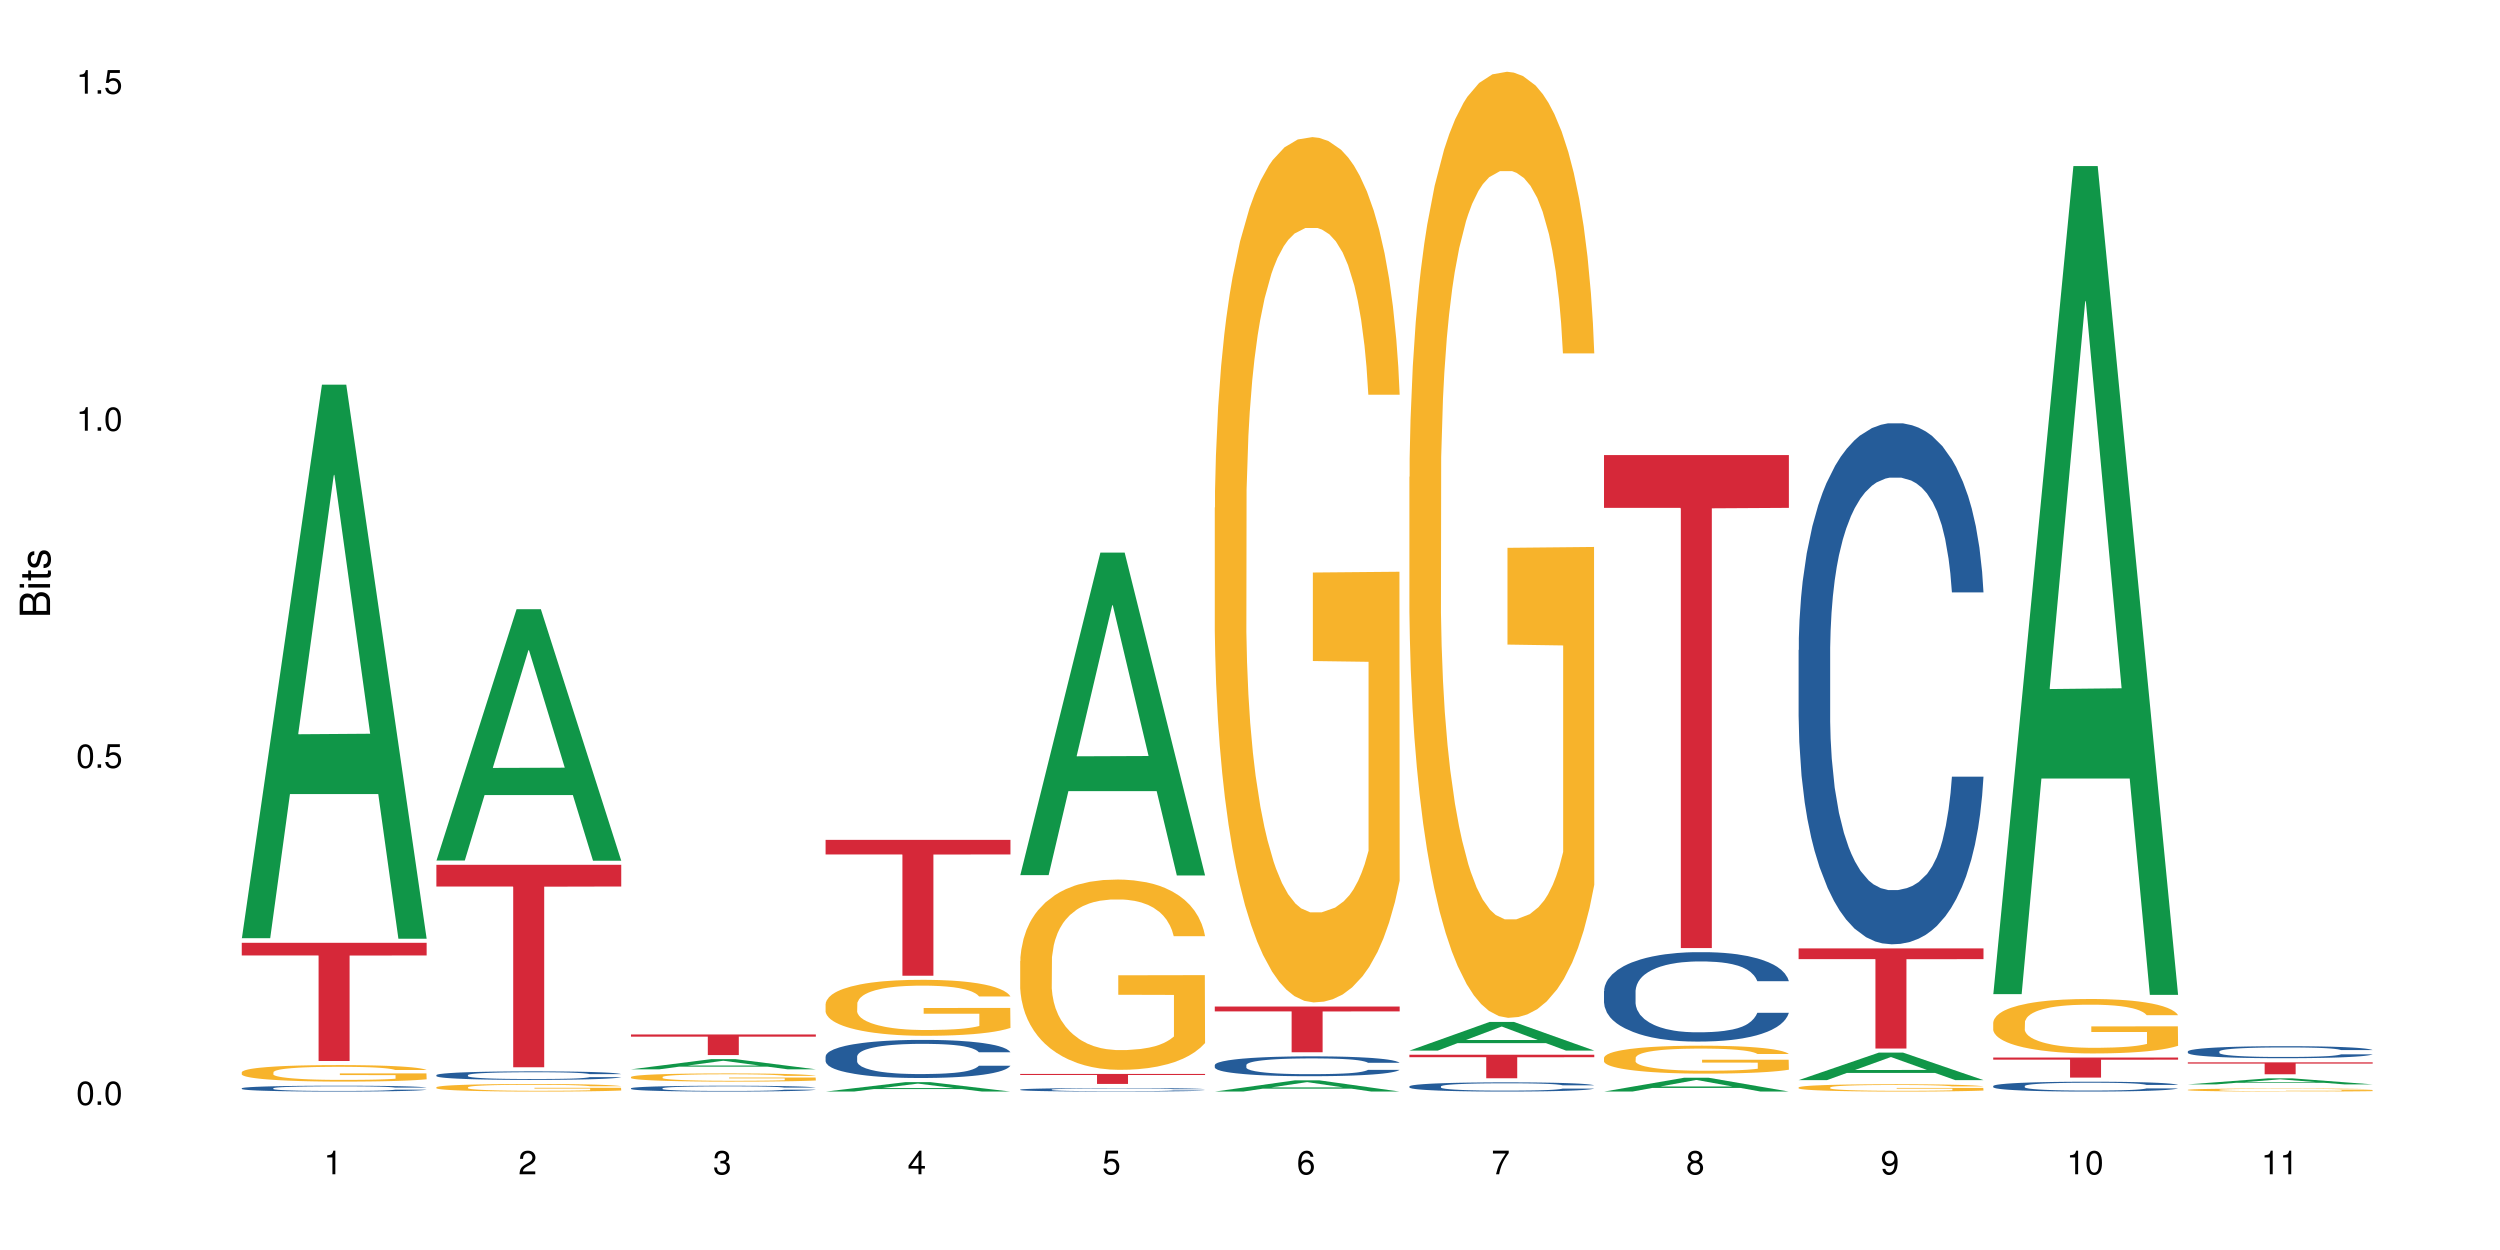 <?xml version="1.0" encoding="UTF-8"?>
<svg xmlns="http://www.w3.org/2000/svg" xmlns:xlink="http://www.w3.org/1999/xlink" width="720pt" height="360pt" viewBox="0 0 720 360" version="1.1">
<defs>
<g>
<symbol overflow="visible" id="glyph0-0">
<path style="stroke:none;" d=""/>
</symbol>
<symbol overflow="visible" id="glyph0-1">
<path style="stroke:none;" d="M 2.641 -6.797 C 2 -6.797 1.422 -6.531 1.078 -6.047 C 0.641 -5.453 0.406 -4.547 0.406 -3.297 C 0.406 -1 1.188 0.219 2.641 0.219 C 4.078 0.219 4.859 -1 4.859 -3.234 C 4.859 -4.562 4.656 -5.438 4.203 -6.047 C 3.844 -6.531 3.281 -6.797 2.641 -6.797 Z M 2.641 -6.047 C 3.547 -6.047 4 -5.125 4 -3.312 C 4 -1.375 3.562 -0.484 2.625 -0.484 C 1.734 -0.484 1.281 -1.422 1.281 -3.281 C 1.281 -5.141 1.734 -6.047 2.641 -6.047 Z M 2.641 -6.047 "/>
</symbol>
<symbol overflow="visible" id="glyph0-2">
<path style="stroke:none;" d="M 1.828 -1 L 0.828 -1 L 0.828 0 L 1.828 0 Z M 1.828 -1 "/>
</symbol>
<symbol overflow="visible" id="glyph0-3">
<path style="stroke:none;" d="M 4.562 -6.797 L 1.062 -6.797 L 0.547 -3.094 L 1.328 -3.094 C 1.719 -3.562 2.047 -3.734 2.578 -3.734 C 3.484 -3.734 4.062 -3.109 4.062 -2.094 C 4.062 -1.125 3.484 -0.531 2.578 -0.531 C 1.828 -0.531 1.375 -0.906 1.188 -1.672 L 0.328 -1.672 C 0.453 -1.109 0.547 -0.844 0.75 -0.594 C 1.125 -0.078 1.828 0.219 2.594 0.219 C 3.969 0.219 4.922 -0.781 4.922 -2.219 C 4.922 -3.562 4.031 -4.484 2.719 -4.484 C 2.25 -4.484 1.859 -4.359 1.469 -4.062 L 1.734 -5.969 L 4.562 -5.969 Z M 4.562 -6.797 "/>
</symbol>
<symbol overflow="visible" id="glyph0-4">
<path style="stroke:none;" d="M 2.484 -4.844 L 2.484 0 L 3.328 0 L 3.328 -6.797 L 2.766 -6.797 C 2.469 -5.75 2.281 -5.609 0.984 -5.453 L 0.984 -4.844 Z M 2.484 -4.844 "/>
</symbol>
<symbol overflow="visible" id="glyph0-5">
<path style="stroke:none;" d="M 4.859 -0.828 L 1.281 -0.828 C 1.359 -1.391 1.672 -1.75 2.5 -2.234 L 3.469 -2.75 C 4.406 -3.266 4.906 -3.969 4.906 -4.812 C 4.906 -5.375 4.672 -5.906 4.266 -6.266 C 3.859 -6.625 3.375 -6.797 2.719 -6.797 C 1.859 -6.797 1.219 -6.5 0.844 -5.922 C 0.609 -5.562 0.5 -5.125 0.484 -4.438 L 1.328 -4.438 C 1.359 -4.906 1.406 -5.188 1.531 -5.406 C 1.75 -5.812 2.188 -6.062 2.703 -6.062 C 3.469 -6.062 4.031 -5.516 4.031 -4.781 C 4.031 -4.25 3.719 -3.797 3.125 -3.438 L 2.234 -2.938 C 0.812 -2.141 0.406 -1.5 0.328 0 L 4.859 0 Z M 4.859 -0.828 "/>
</symbol>
<symbol overflow="visible" id="glyph0-6">
<path style="stroke:none;" d="M 2.125 -3.125 L 2.578 -3.125 C 3.516 -3.125 3.984 -2.703 3.984 -1.891 C 3.984 -1.031 3.469 -0.531 2.578 -0.531 C 1.656 -0.531 1.203 -0.984 1.156 -1.969 L 0.312 -1.969 C 0.344 -1.422 0.438 -1.078 0.609 -0.766 C 0.953 -0.109 1.625 0.219 2.547 0.219 C 3.953 0.219 4.859 -0.609 4.859 -1.906 C 4.859 -2.766 4.516 -3.25 3.703 -3.516 C 4.344 -3.766 4.656 -4.25 4.656 -4.938 C 4.656 -6.109 3.875 -6.797 2.578 -6.797 C 1.203 -6.797 0.484 -6.047 0.453 -4.609 L 1.297 -4.609 C 1.312 -5.016 1.344 -5.25 1.453 -5.453 C 1.641 -5.828 2.062 -6.062 2.594 -6.062 C 3.344 -6.062 3.797 -5.625 3.797 -4.906 C 3.797 -4.422 3.609 -4.141 3.25 -3.984 C 3.016 -3.891 2.719 -3.844 2.125 -3.844 Z M 2.125 -3.125 "/>
</symbol>
<symbol overflow="visible" id="glyph0-7">
<path style="stroke:none;" d="M 3.141 -1.625 L 3.141 0 L 3.984 0 L 3.984 -1.625 L 4.984 -1.625 L 4.984 -2.391 L 3.984 -2.391 L 3.984 -6.797 L 3.359 -6.797 L 0.266 -2.516 L 0.266 -1.625 Z M 3.141 -2.391 L 1 -2.391 L 3.141 -5.359 Z M 3.141 -2.391 "/>
</symbol>
<symbol overflow="visible" id="glyph0-8">
<path style="stroke:none;" d="M 4.781 -5.031 C 4.609 -6.141 3.891 -6.797 2.844 -6.797 C 2.094 -6.797 1.422 -6.438 1.031 -5.828 C 0.609 -5.172 0.406 -4.344 0.406 -3.094 C 0.406 -1.953 0.578 -1.234 0.984 -0.625 C 1.359 -0.078 1.953 0.219 2.703 0.219 C 3.984 0.219 4.922 -0.734 4.922 -2.078 C 4.922 -3.344 4.062 -4.234 2.844 -4.234 C 2.172 -4.234 1.641 -3.969 1.281 -3.469 C 1.281 -5.125 1.828 -6.047 2.797 -6.047 C 3.391 -6.047 3.797 -5.672 3.938 -5.031 Z M 2.734 -3.484 C 3.547 -3.484 4.062 -2.922 4.062 -2 C 4.062 -1.156 3.484 -0.531 2.703 -0.531 C 1.922 -0.531 1.328 -1.188 1.328 -2.047 C 1.328 -2.891 1.906 -3.484 2.734 -3.484 Z M 2.734 -3.484 "/>
</symbol>
<symbol overflow="visible" id="glyph0-9">
<path style="stroke:none;" d="M 4.984 -6.797 L 0.438 -6.797 L 0.438 -5.969 L 4.109 -5.969 C 2.5 -3.656 1.828 -2.234 1.328 0 L 2.219 0 C 2.594 -2.172 3.453 -4.047 4.984 -6.094 Z M 4.984 -6.797 "/>
</symbol>
<symbol overflow="visible" id="glyph0-10">
<path style="stroke:none;" d="M 3.75 -3.578 C 4.453 -4 4.688 -4.344 4.688 -4.984 C 4.688 -6.047 3.844 -6.797 2.641 -6.797 C 1.438 -6.797 0.594 -6.047 0.594 -4.984 C 0.594 -4.359 0.828 -4.016 1.516 -3.578 C 0.734 -3.203 0.359 -2.641 0.359 -1.891 C 0.359 -0.641 1.297 0.219 2.641 0.219 C 3.984 0.219 4.922 -0.641 4.922 -1.875 C 4.922 -2.641 4.531 -3.203 3.75 -3.578 Z M 2.641 -6.047 C 3.359 -6.047 3.812 -5.625 3.812 -4.969 C 3.812 -4.344 3.344 -3.922 2.641 -3.922 C 1.922 -3.922 1.453 -4.344 1.453 -4.984 C 1.453 -5.625 1.922 -6.047 2.641 -6.047 Z M 2.641 -3.203 C 3.484 -3.203 4.062 -2.672 4.062 -1.875 C 4.062 -1.062 3.484 -0.531 2.625 -0.531 C 1.797 -0.531 1.219 -1.078 1.219 -1.875 C 1.219 -2.672 1.797 -3.203 2.641 -3.203 Z M 2.641 -3.203 "/>
</symbol>
<symbol overflow="visible" id="glyph0-11">
<path style="stroke:none;" d="M 0.516 -1.547 C 0.672 -0.438 1.406 0.219 2.438 0.219 C 3.188 0.219 3.859 -0.141 4.266 -0.75 C 4.688 -1.406 4.891 -2.25 4.891 -3.484 C 4.891 -4.625 4.703 -5.359 4.312 -5.953 C 3.938 -6.5 3.344 -6.797 2.594 -6.797 C 1.297 -6.797 0.359 -5.844 0.359 -4.516 C 0.359 -3.25 1.234 -2.344 2.453 -2.344 C 3.094 -2.344 3.562 -2.578 4.016 -3.109 C 4 -1.453 3.469 -0.531 2.5 -0.531 C 1.906 -0.531 1.484 -0.906 1.359 -1.547 Z M 2.578 -6.062 C 3.375 -6.062 3.969 -5.406 3.969 -4.531 C 3.969 -3.688 3.375 -3.094 2.547 -3.094 C 1.734 -3.094 1.234 -3.672 1.234 -4.578 C 1.234 -5.438 1.797 -6.062 2.578 -6.062 Z M 2.578 -6.062 "/>
</symbol>
<symbol overflow="visible" id="glyph1-0">
<path style="stroke:none;" d=""/>
</symbol>
<symbol overflow="visible" id="glyph1-1">
<path style="stroke:none;" d="M 0 -0.953 L 0 -4.891 C 0 -5.719 -0.234 -6.344 -0.734 -6.797 C -1.188 -7.234 -1.812 -7.469 -2.5 -7.469 C -3.547 -7.469 -4.188 -7 -4.625 -5.875 C -4.984 -6.672 -5.641 -7.094 -6.531 -7.094 C -7.156 -7.094 -7.734 -6.859 -8.141 -6.391 C -8.562 -5.938 -8.75 -5.344 -8.75 -4.5 L -8.75 -0.953 Z M -4.984 -2.062 L -7.766 -2.062 L -7.766 -4.219 C -7.766 -4.844 -7.688 -5.203 -7.453 -5.5 C -7.219 -5.812 -6.859 -5.969 -6.375 -5.969 C -5.906 -5.969 -5.531 -5.812 -5.297 -5.5 C -5.062 -5.203 -4.984 -4.844 -4.984 -4.219 Z M -0.984 -2.062 L -4 -2.062 L -4 -4.781 C -4 -5.328 -3.859 -5.688 -3.578 -5.953 C -3.297 -6.219 -2.922 -6.359 -2.484 -6.359 C -2.062 -6.359 -1.688 -6.219 -1.406 -5.953 C -1.109 -5.688 -0.984 -5.328 -0.984 -4.781 Z M -0.984 -2.062 "/>
</symbol>
<symbol overflow="visible" id="glyph1-2">
<path style="stroke:none;" d="M -6.281 -1.797 L -6.281 -0.797 L 0 -0.797 L 0 -1.797 Z M -8.75 -1.797 L -8.75 -0.797 L -7.484 -0.797 L -7.484 -1.797 Z M -8.75 -1.797 "/>
</symbol>
<symbol overflow="visible" id="glyph1-3">
<path style="stroke:none;" d="M -6.281 -3.047 L -6.281 -2.016 L -8.016 -2.016 L -8.016 -1.016 L -6.281 -1.016 L -6.281 -0.172 L -5.469 -0.172 L -5.469 -1.016 L -0.719 -1.016 C -0.078 -1.016 0.281 -1.453 0.281 -2.234 C 0.281 -2.469 0.25 -2.719 0.188 -3.047 L -0.641 -3.047 C -0.609 -2.922 -0.594 -2.766 -0.594 -2.562 C -0.594 -2.141 -0.719 -2.016 -1.156 -2.016 L -5.469 -2.016 L -5.469 -3.047 Z M -6.281 -3.047 "/>
</symbol>
<symbol overflow="visible" id="glyph1-4">
<path style="stroke:none;" d="M -4.531 -5.25 C -5.766 -5.25 -6.469 -4.422 -6.469 -2.969 C -6.469 -1.516 -5.719 -0.562 -4.547 -0.562 C -3.562 -0.562 -3.094 -1.062 -2.734 -2.562 L -2.516 -3.484 C -2.344 -4.188 -2.094 -4.469 -1.625 -4.469 C -1.047 -4.469 -0.641 -3.875 -0.641 -3 C -0.641 -2.453 -0.797 -2 -1.062 -1.75 C -1.25 -1.594 -1.422 -1.531 -1.875 -1.469 L -1.875 -0.406 C -0.422 -0.453 0.281 -1.266 0.281 -2.922 C 0.281 -4.5 -0.5 -5.516 -1.719 -5.516 C -2.656 -5.516 -3.172 -4.984 -3.469 -3.734 L -3.703 -2.766 C -3.891 -1.953 -4.156 -1.609 -4.594 -1.609 C -5.172 -1.609 -5.547 -2.125 -5.547 -2.938 C -5.547 -3.75 -5.203 -4.172 -4.531 -4.203 Z M -4.531 -5.25 "/>
</symbol>
</g>
</defs>
<g id="surface113319">
<rect x="0" y="0" width="720" height="360" style="fill:rgb(100%,100%,100%);fill-opacity:1;stroke:none;"/>
<path style=" stroke:none;fill-rule:nonzero;fill:rgb(6.275%,58.824%,28.235%);fill-opacity:1;" d="M 69.629 270.195 L 69.688 270.047 L 92.723 110.785 L 99.723 110.785 L 122.875 270.348 L 114.738 270.348 L 108.938 228.695 L 83.508 228.695 L 77.82 270.195 L 69.629 270.195 L 85.957 211.465 L 106.605 211.316 L 96.309 136.855 L 96.195 136.703 L 96.082 137.152 L 85.898 211.316 L 85.957 211.465 Z M 69.629 270.195 "/>
<path style=" stroke:none;fill-rule:nonzero;fill:rgb(14.51%,36.078%,60%);fill-opacity:1;" d="M 69.629 313.418 L 69.695 313.418 L 69.695 313.379 L 69.891 313.32 L 70.344 313.246 L 70.797 313.195 L 71.969 313.105 L 73.59 313.016 L 75.277 312.949 L 76.512 312.91 L 77.617 312.879 L 80.148 312.82 L 81.773 312.793 L 83.523 312.766 L 85.668 312.738 L 87.227 312.723 L 90.73 312.699 L 93.328 312.688 L 95.344 312.684 L 99.691 312.684 L 102.289 312.691 L 104.172 312.699 L 106.25 312.711 L 108.004 312.723 L 111.055 312.758 L 113.781 312.801 L 115.016 312.824 L 116.965 312.875 L 118.457 312.918 L 119.496 312.961 L 120.664 313.016 L 121.703 313.086 L 122.484 313.164 L 122.875 313.23 L 113.781 313.23 L 113.328 313.168 L 112.809 313.121 L 111.836 313.059 L 110.859 313.012 L 109.496 312.969 L 108.266 312.941 L 106.574 312.91 L 105.082 312.891 L 103.523 312.879 L 102.031 312.867 L 99.172 312.859 L 95.863 312.859 L 94.629 312.863 L 92.098 312.875 L 90.73 312.887 L 88.785 312.906 L 87.422 312.926 L 85.797 312.957 L 84.695 312.984 L 83.328 313.023 L 82.355 313.059 L 81.254 313.109 L 80.602 313.148 L 80.02 313.191 L 79.5 313.242 L 79.109 313.297 L 78.852 313.355 L 78.719 313.41 L 78.719 313.648 L 78.852 313.703 L 79.176 313.77 L 80.02 313.863 L 81.254 313.945 L 82.68 314.012 L 84.043 314.055 L 84.824 314.078 L 85.863 314.102 L 87.484 314.133 L 89.824 314.164 L 91.188 314.176 L 93.266 314.188 L 95.406 314.195 L 98.266 314.195 L 100.797 314.188 L 102.484 314.18 L 104.238 314.168 L 106.641 314.141 L 108.133 314.117 L 109.434 314.09 L 110.406 314.059 L 111.055 314.035 L 112.031 313.988 L 112.809 313.934 L 113.395 313.879 L 113.781 313.828 L 122.875 313.828 L 122.484 313.891 L 121.898 313.949 L 121.316 313.996 L 120.406 314.047 L 119.367 314.098 L 117.875 314.148 L 116.641 314.188 L 115.016 314.223 L 113.523 314.254 L 111.898 314.281 L 109.496 314.309 L 107.938 314.324 L 106.25 314.34 L 104.238 314.352 L 101.707 314.363 L 98.977 314.367 L 96.445 314.371 L 93.719 314.367 L 91.707 314.363 L 89.043 314.348 L 85.73 314.32 L 83.328 314.289 L 81.445 314.262 L 79.824 314.23 L 78.004 314.188 L 75.668 314.121 L 74.238 314.07 L 73.266 314.023 L 72.16 313.965 L 71.383 313.91 L 70.473 313.824 L 69.824 313.715 L 69.629 313.629 Z M 69.629 313.418 "/>
<path style=" stroke:none;fill-rule:nonzero;fill:rgb(96.863%,70.196%,16.863%);fill-opacity:1;" d="M 69.629 308.785 L 69.695 308.777 L 69.695 308.691 L 69.953 308.496 L 70.602 308.227 L 71.449 308.004 L 72.355 307.832 L 72.941 307.742 L 73.914 307.609 L 74.758 307.516 L 76.902 307.32 L 79.629 307.137 L 81.121 307.059 L 82.809 306.984 L 85.215 306.902 L 86.316 306.871 L 89.691 306.801 L 93.523 306.758 L 97.746 306.746 L 99.691 306.75 L 102.355 306.766 L 105.992 306.816 L 108.07 306.859 L 109.691 306.902 L 111.379 306.957 L 113.457 307.047 L 115.406 307.148 L 116.965 307.254 L 118.523 307.383 L 119.82 307.523 L 120.926 307.676 L 121.898 307.859 L 122.484 308.012 L 122.875 308.16 L 113.848 308.16 L 113.328 308.012 L 112.742 307.895 L 111.77 307.75 L 110.797 307.645 L 109.82 307.562 L 108.004 307.449 L 106.445 307.379 L 104.496 307.32 L 102.613 307.281 L 100.473 307.254 L 99.172 307.246 L 95.73 307.246 L 92.613 307.277 L 90.797 307.309 L 89.5 307.344 L 87.68 307.41 L 86.578 307.461 L 85.926 307.496 L 83.98 307.633 L 82.68 307.754 L 81.965 307.836 L 81.059 307.965 L 80.406 308.082 L 79.695 308.258 L 79.305 308.387 L 78.785 308.684 L 78.719 309.465 L 78.914 309.633 L 79.305 309.809 L 79.824 309.965 L 80.602 310.129 L 81.383 310.258 L 82.746 310.426 L 83.914 310.539 L 84.824 310.613 L 86.578 310.73 L 87.289 310.77 L 88.98 310.848 L 90.73 310.91 L 92.875 310.961 L 94.5 310.988 L 97.094 311.008 L 100.406 311.008 L 104.305 310.984 L 106.77 310.949 L 108.457 310.914 L 109.562 310.883 L 110.926 310.836 L 111.898 310.793 L 112.809 310.742 L 113.914 310.668 L 113.914 309.633 L 97.875 309.625 L 97.875 309.141 L 122.809 309.137 L 122.875 310.836 L 121.512 310.953 L 119.82 311.066 L 118.199 311.152 L 116.512 311.227 L 114.109 311.309 L 112.16 311.359 L 109.172 311.422 L 106.445 311.461 L 103.59 311.488 L 101.055 311.5 L 98.07 311.504 L 95.406 311.496 L 92.551 311.469 L 90.277 311.434 L 88.199 311.391 L 86.121 311.336 L 83.523 311.242 L 81.836 311.168 L 80.082 311.078 L 78.332 310.969 L 76.773 310.852 L 75.734 310.762 L 74.695 310.656 L 73.59 310.527 L 72.551 310.379 L 71.773 310.242 L 71.059 310.09 L 70.539 309.949 L 70.02 309.754 L 69.758 309.598 L 69.629 309.461 Z M 69.629 308.785 "/>
<path style=" stroke:none;fill-rule:nonzero;fill:rgb(83.922%,15.686%,22.353%);fill-opacity:1;" d="M 69.629 271.527 L 122.875 271.527 L 122.875 275.168 L 100.684 275.203 L 100.684 305.566 L 91.754 305.566 L 91.754 275.234 L 91.625 275.168 L 69.629 275.168 Z M 69.629 271.527 "/>
<path style=" stroke:none;fill-rule:nonzero;fill:rgb(6.275%,58.824%,28.235%);fill-opacity:1;" d="M 125.676 247.824 L 125.734 247.754 L 148.77 175.453 L 155.77 175.453 L 178.918 247.891 L 170.785 247.891 L 164.984 228.98 L 139.555 228.98 L 133.867 247.824 L 125.676 247.824 L 142 221.16 L 162.652 221.094 L 152.355 187.289 L 152.242 187.219 L 152.129 187.422 L 141.945 221.094 L 142 221.16 Z M 125.676 247.824 "/>
<path style=" stroke:none;fill-rule:nonzero;fill:rgb(14.51%,36.078%,60%);fill-opacity:1;" d="M 125.676 309.621 L 125.742 309.621 L 125.742 309.566 L 125.934 309.48 L 126.391 309.371 L 126.844 309.297 L 128.012 309.168 L 129.637 309.039 L 131.324 308.938 L 132.559 308.879 L 133.664 308.836 L 136.195 308.754 L 137.816 308.711 L 139.57 308.672 L 141.715 308.633 L 143.273 308.609 L 146.777 308.574 L 149.375 308.559 L 151.391 308.551 L 155.738 308.551 L 158.336 308.562 L 160.219 308.574 L 162.297 308.59 L 164.051 308.609 L 167.102 308.66 L 169.828 308.723 L 171.062 308.758 L 173.012 308.828 L 174.504 308.895 L 175.543 308.953 L 176.711 309.039 L 177.75 309.141 L 178.531 309.254 L 178.918 309.352 L 169.828 309.352 L 169.375 309.262 L 168.855 309.191 L 167.883 309.098 L 166.906 309.035 L 165.543 308.969 L 164.309 308.926 L 162.621 308.883 L 161.129 308.855 L 159.57 308.836 L 158.078 308.82 L 155.219 308.809 L 151.906 308.809 L 150.676 308.812 L 148.141 308.832 L 146.777 308.848 L 144.832 308.879 L 143.469 308.906 L 141.844 308.953 L 140.738 308.992 L 139.375 309.051 L 138.402 309.102 L 137.297 309.176 L 136.648 309.23 L 136.066 309.293 L 135.547 309.367 L 135.156 309.445 L 134.895 309.531 L 134.766 309.609 L 134.766 309.961 L 134.895 310.039 L 135.219 310.137 L 136.066 310.273 L 137.297 310.391 L 138.727 310.484 L 140.09 310.555 L 140.871 310.586 L 141.91 310.621 L 143.531 310.664 L 145.871 310.711 L 147.234 310.727 L 149.312 310.746 L 151.453 310.754 L 154.312 310.754 L 156.844 310.746 L 158.531 310.734 L 160.285 310.719 L 162.688 310.68 L 164.18 310.645 L 165.48 310.602 L 166.453 310.559 L 167.102 310.523 L 168.074 310.453 L 168.855 310.375 L 169.441 310.297 L 169.828 310.219 L 178.918 310.219 L 178.531 310.309 L 177.945 310.398 L 177.363 310.465 L 176.453 310.543 L 175.414 310.613 L 173.922 310.691 L 172.688 310.742 L 171.062 310.797 L 169.57 310.84 L 167.945 310.879 L 165.543 310.926 L 163.984 310.945 L 162.297 310.965 L 160.285 310.984 L 157.754 311 L 155.023 311.008 L 152.492 311.012 L 149.766 311.008 L 147.754 311 L 145.09 310.977 L 141.777 310.938 L 139.375 310.895 L 137.492 310.852 L 135.871 310.809 L 134.051 310.746 L 131.715 310.648 L 130.285 310.57 L 129.312 310.508 L 128.207 310.422 L 127.43 310.34 L 126.52 310.215 L 125.871 310.055 L 125.676 309.934 Z M 125.676 309.621 "/>
<path style=" stroke:none;fill-rule:nonzero;fill:rgb(96.863%,70.196%,16.863%);fill-opacity:1;" d="M 125.676 313.125 L 125.742 313.121 L 125.742 313.082 L 126 312.992 L 126.648 312.871 L 127.492 312.77 L 128.402 312.688 L 128.988 312.648 L 129.961 312.586 L 130.805 312.543 L 132.949 312.453 L 135.676 312.371 L 137.168 312.336 L 138.855 312.301 L 141.258 312.262 L 142.363 312.25 L 145.738 312.219 L 149.57 312.195 L 153.793 312.191 L 155.738 312.191 L 158.402 312.199 L 162.039 312.223 L 164.117 312.242 L 165.738 312.262 L 167.426 312.289 L 169.504 312.328 L 171.453 312.375 L 173.012 312.426 L 174.57 312.484 L 175.867 312.547 L 176.973 312.617 L 177.945 312.699 L 178.531 312.77 L 178.918 312.84 L 169.895 312.84 L 169.375 312.77 L 168.789 312.715 L 167.816 312.652 L 166.844 312.602 L 165.867 312.566 L 164.051 312.512 L 162.492 312.48 L 160.543 312.453 L 158.66 312.438 L 156.52 312.426 L 155.219 312.422 L 151.777 312.422 L 148.66 312.434 L 146.844 312.449 L 145.543 312.465 L 143.727 312.496 L 142.621 312.52 L 141.973 312.535 L 140.027 312.598 L 138.727 312.652 L 138.012 312.691 L 137.105 312.75 L 136.453 312.805 L 135.738 312.883 L 135.352 312.945 L 134.832 313.078 L 134.766 313.438 L 134.961 313.512 L 135.352 313.594 L 135.871 313.668 L 136.648 313.742 L 137.43 313.801 L 138.793 313.879 L 139.961 313.93 L 140.871 313.961 L 142.621 314.016 L 143.336 314.035 L 145.023 314.07 L 146.777 314.098 L 148.922 314.121 L 150.543 314.133 L 153.141 314.145 L 156.453 314.145 L 160.348 314.133 L 162.816 314.117 L 164.504 314.102 L 165.609 314.086 L 166.973 314.062 L 167.945 314.043 L 168.855 314.023 L 169.961 313.988 L 169.961 313.512 L 153.922 313.512 L 153.922 313.289 L 178.855 313.285 L 178.918 314.062 L 177.555 314.117 L 175.867 314.168 L 174.246 314.211 L 172.555 314.242 L 170.152 314.281 L 168.207 314.305 L 165.219 314.332 L 162.492 314.352 L 159.637 314.363 L 157.102 314.367 L 154.117 314.371 L 151.453 314.367 L 148.598 314.355 L 146.324 314.34 L 144.246 314.32 L 142.168 314.293 L 139.57 314.25 L 137.883 314.219 L 136.129 314.176 L 134.375 314.125 L 132.816 314.07 L 131.777 314.031 L 130.742 313.984 L 129.637 313.922 L 128.598 313.855 L 127.82 313.793 L 127.105 313.723 L 126.586 313.656 L 126.066 313.57 L 125.805 313.496 L 125.676 313.434 Z M 125.676 313.125 "/>
<path style=" stroke:none;fill-rule:nonzero;fill:rgb(83.922%,15.686%,22.353%);fill-opacity:1;" d="M 125.676 249.07 L 178.918 249.07 L 178.918 255.312 L 156.73 255.367 L 156.73 307.371 L 147.801 307.371 L 147.801 255.422 L 147.672 255.312 L 125.676 255.312 Z M 125.676 249.07 "/>
<path style=" stroke:none;fill-rule:nonzero;fill:rgb(6.275%,58.824%,28.235%);fill-opacity:1;" d="M 181.723 307.961 L 181.777 307.961 L 204.816 305.031 L 211.812 305.031 L 234.965 307.965 L 226.832 307.965 L 221.031 307.199 L 195.602 307.199 L 189.914 307.961 L 181.723 307.961 L 198.047 306.883 L 218.695 306.879 L 208.402 305.512 L 208.289 305.508 L 208.172 305.516 L 197.992 306.879 L 198.047 306.883 Z M 181.723 307.961 "/>
<path style=" stroke:none;fill-rule:nonzero;fill:rgb(14.51%,36.078%,60%);fill-opacity:1;" d="M 181.723 313.422 L 181.785 313.422 L 181.785 313.383 L 181.98 313.324 L 182.438 313.25 L 182.891 313.199 L 184.059 313.109 L 185.684 313.023 L 187.371 312.957 L 188.605 312.914 L 189.707 312.887 L 192.242 312.828 L 193.863 312.801 L 195.617 312.773 L 197.762 312.746 L 199.32 312.73 L 202.824 312.707 L 205.422 312.695 L 207.434 312.691 L 211.785 312.691 L 214.383 312.699 L 216.266 312.707 L 218.344 312.719 L 220.098 312.73 L 223.148 312.766 L 225.875 312.809 L 227.109 312.832 L 229.059 312.879 L 230.551 312.926 L 231.59 312.965 L 232.758 313.023 L 233.797 313.094 L 234.578 313.172 L 234.965 313.234 L 225.875 313.234 L 225.422 313.176 L 224.902 313.129 L 223.926 313.062 L 222.953 313.02 L 221.59 312.977 L 220.355 312.945 L 218.668 312.918 L 217.176 312.898 L 215.617 312.887 L 214.121 312.875 L 211.266 312.867 L 207.953 312.867 L 206.723 312.871 L 204.188 312.883 L 202.824 312.891 L 200.875 312.914 L 199.512 312.934 L 197.891 312.965 L 196.785 312.992 L 195.422 313.031 L 194.449 313.066 L 193.344 313.117 L 192.695 313.156 L 192.109 313.199 L 191.59 313.25 L 191.203 313.301 L 190.941 313.359 L 190.812 313.414 L 190.812 313.652 L 190.941 313.707 L 191.266 313.773 L 192.109 313.867 L 193.344 313.945 L 194.773 314.012 L 196.137 314.059 L 196.918 314.078 L 197.953 314.105 L 199.578 314.133 L 201.914 314.164 L 203.281 314.176 L 205.355 314.191 L 207.5 314.195 L 210.355 314.195 L 212.891 314.191 L 214.578 314.184 L 216.332 314.168 L 218.734 314.145 L 220.227 314.117 L 221.523 314.09 L 222.5 314.062 L 223.148 314.035 L 224.121 313.988 L 224.902 313.938 L 225.484 313.883 L 225.875 313.832 L 234.965 313.832 L 234.578 313.891 L 233.992 313.953 L 233.406 313.996 L 232.5 314.051 L 231.461 314.098 L 229.965 314.152 L 228.734 314.188 L 227.109 314.227 L 225.617 314.254 L 223.992 314.281 L 221.59 314.312 L 220.031 314.324 L 218.344 314.34 L 216.332 314.352 L 213.797 314.363 L 211.07 314.367 L 208.539 314.371 L 205.812 314.367 L 203.801 314.363 L 201.137 314.348 L 197.824 314.32 L 195.422 314.289 L 193.539 314.262 L 191.918 314.23 L 190.098 314.191 L 187.762 314.121 L 186.332 314.07 L 185.359 314.027 L 184.254 313.969 L 183.477 313.914 L 182.566 313.828 L 181.918 313.719 L 181.723 313.633 Z M 181.723 313.422 "/>
<path style=" stroke:none;fill-rule:nonzero;fill:rgb(96.863%,70.196%,16.863%);fill-opacity:1;" d="M 181.723 310.16 L 181.785 310.156 L 181.785 310.113 L 182.047 310.016 L 182.695 309.883 L 183.539 309.77 L 184.449 309.684 L 185.035 309.641 L 186.008 309.574 L 186.852 309.527 L 188.996 309.43 L 191.723 309.34 L 193.215 309.301 L 194.902 309.262 L 197.305 309.223 L 198.41 309.207 L 201.785 309.172 L 205.617 309.152 L 209.836 309.145 L 211.785 309.148 L 214.449 309.156 L 218.082 309.18 L 220.16 309.199 L 221.785 309.223 L 223.473 309.25 L 225.551 309.293 L 227.5 309.344 L 229.059 309.398 L 230.617 309.461 L 231.914 309.531 L 233.02 309.605 L 233.992 309.699 L 234.578 309.773 L 234.965 309.848 L 225.941 309.848 L 225.422 309.773 L 224.836 309.715 L 223.863 309.645 L 222.891 309.594 L 221.914 309.551 L 220.098 309.496 L 218.539 309.461 L 216.59 309.43 L 214.707 309.41 L 212.566 309.398 L 211.266 309.395 L 207.824 309.395 L 204.707 309.406 L 202.891 309.426 L 201.59 309.441 L 199.773 309.477 L 198.668 309.5 L 198.02 309.52 L 196.07 309.586 L 194.773 309.645 L 194.059 309.688 L 193.148 309.75 L 192.5 309.809 L 191.785 309.898 L 191.398 309.961 L 190.879 310.109 L 190.812 310.496 L 191.008 310.578 L 191.398 310.668 L 191.918 310.746 L 192.695 310.828 L 193.477 310.891 L 194.84 310.977 L 196.008 311.031 L 196.918 311.07 L 198.668 311.129 L 199.383 311.145 L 201.07 311.184 L 202.824 311.215 L 204.969 311.242 L 206.59 311.254 L 209.188 311.266 L 212.5 311.266 L 216.395 311.254 L 218.863 311.234 L 220.551 311.219 L 221.656 311.203 L 223.02 311.18 L 223.992 311.156 L 224.902 311.133 L 226.004 311.098 L 226.004 310.578 L 209.969 310.578 L 209.969 310.336 L 234.902 310.332 L 234.965 311.18 L 233.602 311.238 L 231.914 311.293 L 230.293 311.336 L 228.602 311.375 L 226.199 311.414 L 224.254 311.441 L 221.266 311.473 L 218.539 311.492 L 215.68 311.504 L 213.148 311.508 L 210.164 311.512 L 207.5 311.508 L 204.645 311.496 L 202.371 311.477 L 200.293 311.457 L 198.215 311.426 L 195.617 311.383 L 193.93 311.344 L 192.176 311.301 L 190.422 311.246 L 188.863 311.188 L 187.824 311.141 L 186.785 311.09 L 185.684 311.023 L 184.645 310.953 L 183.863 310.887 L 183.152 310.809 L 182.633 310.738 L 182.113 310.641 L 181.852 310.562 L 181.723 310.496 Z M 181.723 310.16 "/>
<path style=" stroke:none;fill-rule:nonzero;fill:rgb(83.922%,15.686%,22.353%);fill-opacity:1;" d="M 181.723 297.922 L 234.965 297.922 L 234.965 298.555 L 212.777 298.562 L 212.777 303.852 L 203.848 303.852 L 203.848 298.566 L 203.719 298.555 L 181.723 298.555 Z M 181.723 297.922 "/>
<path style=" stroke:none;fill-rule:nonzero;fill:rgb(6.275%,58.824%,28.235%);fill-opacity:1;" d="M 237.77 314.367 L 237.824 314.367 L 260.863 311.645 L 267.859 311.645 L 291.012 314.371 L 282.879 314.371 L 277.074 313.66 L 251.648 313.66 L 245.961 314.367 L 237.77 314.367 L 254.094 313.367 L 274.742 313.363 L 264.449 312.09 L 264.332 312.09 L 264.219 312.098 L 254.039 313.363 L 254.094 313.367 Z M 237.77 314.367 "/>
<path style=" stroke:none;fill-rule:nonzero;fill:rgb(14.51%,36.078%,60%);fill-opacity:1;" d="M 237.77 304.266 L 237.832 304.258 L 237.832 304.016 L 238.027 303.637 L 238.484 303.152 L 238.938 302.824 L 240.105 302.23 L 241.73 301.66 L 243.418 301.219 L 244.652 300.957 L 245.754 300.758 L 248.289 300.387 L 249.91 300.195 L 251.664 300.023 L 253.805 299.855 L 255.363 299.754 L 258.871 299.594 L 261.469 299.523 L 263.48 299.492 L 267.832 299.492 L 270.43 299.531 L 272.312 299.582 L 274.391 299.664 L 276.145 299.754 L 279.195 299.973 L 281.922 300.254 L 283.156 300.414 L 285.105 300.727 L 286.598 301.027 L 287.637 301.289 L 288.805 301.66 L 289.844 302.109 L 290.621 302.621 L 291.012 303.055 L 281.922 303.055 L 281.469 302.652 L 280.949 302.34 L 279.973 301.93 L 279 301.641 L 277.637 301.348 L 276.402 301.156 L 274.715 300.969 L 273.223 300.848 L 271.664 300.758 L 270.168 300.695 L 267.312 300.637 L 264 300.637 L 262.766 300.656 L 260.234 300.738 L 258.871 300.809 L 256.922 300.945 L 255.559 301.078 L 253.938 301.277 L 252.832 301.449 L 251.469 301.711 L 250.496 301.941 L 249.391 302.27 L 248.742 302.523 L 248.156 302.805 L 247.637 303.133 L 247.25 303.484 L 246.988 303.855 L 246.859 304.219 L 246.859 305.773 L 246.988 306.133 L 247.312 306.555 L 248.156 307.168 L 249.391 307.699 L 250.82 308.121 L 252.184 308.422 L 252.961 308.562 L 254 308.723 L 255.625 308.922 L 257.961 309.121 L 259.324 309.203 L 261.402 309.281 L 263.547 309.324 L 266.402 309.324 L 268.938 309.281 L 270.625 309.234 L 272.379 309.152 L 274.781 308.98 L 276.273 308.82 L 277.57 308.633 L 278.547 308.441 L 279.195 308.281 L 280.168 307.969 L 280.949 307.629 L 281.531 307.277 L 281.922 306.938 L 291.012 306.938 L 290.621 307.336 L 290.039 307.727 L 289.453 308.02 L 288.547 308.371 L 287.508 308.68 L 286.012 309.031 L 284.777 309.262 L 283.156 309.516 L 281.664 309.703 L 280.039 309.875 L 277.637 310.074 L 276.078 310.176 L 274.391 310.266 L 272.379 310.348 L 269.844 310.418 L 267.117 310.457 L 264.586 310.465 L 261.859 310.445 L 259.844 310.406 L 257.184 310.316 L 253.871 310.137 L 251.469 309.945 L 249.586 309.754 L 247.961 309.555 L 246.145 309.281 L 243.809 308.84 L 242.379 308.5 L 241.406 308.219 L 240.301 307.828 L 239.523 307.477 L 238.613 306.914 L 237.965 306.203 L 237.77 305.652 Z M 237.77 304.266 "/>
<path style=" stroke:none;fill-rule:nonzero;fill:rgb(96.863%,70.196%,16.863%);fill-opacity:1;" d="M 237.77 289.09 L 237.832 289.078 L 237.832 288.781 L 238.094 288.121 L 238.742 287.207 L 239.586 286.453 L 240.496 285.867 L 241.078 285.555 L 242.055 285.113 L 242.898 284.789 L 245.039 284.129 L 247.77 283.508 L 249.262 283.242 L 250.949 282.992 L 253.352 282.715 L 254.457 282.609 L 257.832 282.375 L 261.664 282.227 L 265.883 282.184 L 267.832 282.199 L 270.492 282.258 L 274.129 282.418 L 276.207 282.566 L 277.832 282.715 L 279.52 282.906 L 281.598 283.199 L 283.547 283.555 L 285.105 283.906 L 286.66 284.348 L 287.961 284.82 L 289.066 285.336 L 290.039 285.953 L 290.621 286.469 L 291.012 286.984 L 281.988 286.984 L 281.469 286.469 L 280.883 286.07 L 279.91 285.586 L 278.934 285.23 L 277.961 284.953 L 276.145 284.57 L 274.586 284.332 L 272.637 284.129 L 270.754 283.996 L 268.609 283.906 L 267.312 283.875 L 263.871 283.875 L 260.754 283.98 L 258.938 284.098 L 257.637 284.215 L 255.82 284.438 L 254.715 284.613 L 254.066 284.73 L 252.117 285.188 L 250.82 285.602 L 250.105 285.879 L 249.195 286.32 L 248.547 286.719 L 247.832 287.309 L 247.441 287.75 L 246.922 288.754 L 246.859 291.406 L 247.055 291.965 L 247.441 292.566 L 247.961 293.098 L 248.742 293.656 L 249.52 294.086 L 250.883 294.66 L 252.055 295.043 L 252.961 295.293 L 254.715 295.691 L 255.43 295.824 L 257.117 296.09 L 258.871 296.297 L 261.016 296.473 L 262.637 296.559 L 265.234 296.633 L 268.547 296.633 L 272.441 296.547 L 274.91 296.426 L 276.598 296.309 L 277.703 296.207 L 279.066 296.043 L 280.039 295.898 L 280.949 295.734 L 282.051 295.484 L 282.051 291.965 L 266.016 291.949 L 266.016 290.301 L 290.949 290.285 L 291.012 296.043 L 289.648 296.441 L 287.961 296.824 L 286.336 297.121 L 284.648 297.371 L 282.246 297.648 L 280.297 297.828 L 277.312 298.031 L 274.586 298.164 L 271.727 298.254 L 269.195 298.297 L 266.207 298.312 L 263.547 298.285 L 260.688 298.195 L 258.418 298.078 L 256.34 297.93 L 254.262 297.738 L 251.664 297.43 L 249.977 297.18 L 248.223 296.871 L 246.469 296.5 L 244.91 296.102 L 243.871 295.793 L 242.832 295.441 L 241.73 295 L 240.691 294.496 L 239.91 294.043 L 239.195 293.527 L 238.676 293.039 L 238.156 292.375 L 237.898 291.848 L 237.77 291.391 Z M 237.77 289.09 "/>
<path style=" stroke:none;fill-rule:nonzero;fill:rgb(83.922%,15.686%,22.353%);fill-opacity:1;" d="M 237.77 241.891 L 291.012 241.891 L 291.012 246.078 L 268.82 246.113 L 268.82 281.004 L 259.895 281.004 L 259.895 246.152 L 259.766 246.078 L 237.77 246.078 Z M 237.77 241.891 "/>
<path style=" stroke:none;fill-rule:nonzero;fill:rgb(6.275%,58.824%,28.235%);fill-opacity:1;" d="M 293.816 252.039 L 293.871 251.949 L 316.91 159.152 L 323.906 159.152 L 347.059 252.125 L 338.926 252.125 L 333.121 227.855 L 307.695 227.855 L 302.008 252.039 L 293.816 252.039 L 310.141 217.816 L 330.789 217.73 L 320.492 174.344 L 320.379 174.254 L 320.266 174.516 L 310.082 217.73 L 310.141 217.816 Z M 293.816 252.039 "/>
<path style=" stroke:none;fill-rule:nonzero;fill:rgb(14.51%,36.078%,60%);fill-opacity:1;" d="M 293.816 313.801 L 293.879 313.801 L 293.879 313.777 L 294.074 313.742 L 294.527 313.699 L 294.984 313.668 L 296.152 313.613 L 297.777 313.559 L 299.465 313.52 L 300.699 313.496 L 301.801 313.477 L 304.332 313.441 L 305.957 313.426 L 307.711 313.41 L 309.852 313.395 L 311.41 313.383 L 314.918 313.371 L 317.516 313.363 L 319.527 313.359 L 323.879 313.359 L 326.477 313.363 L 328.359 313.367 L 330.438 313.375 L 332.191 313.383 L 335.242 313.406 L 337.969 313.43 L 339.203 313.445 L 341.148 313.473 L 342.645 313.5 L 343.684 313.527 L 344.852 313.559 L 345.891 313.602 L 346.668 313.648 L 347.059 313.688 L 337.969 313.688 L 337.516 313.652 L 336.996 313.621 L 336.02 313.586 L 335.047 313.559 L 333.684 313.531 L 332.449 313.516 L 330.762 313.496 L 329.266 313.484 L 327.711 313.477 L 326.215 313.473 L 323.359 313.465 L 320.047 313.465 L 318.812 313.469 L 316.281 313.477 L 314.918 313.48 L 312.969 313.496 L 311.605 313.508 L 309.984 313.523 L 308.879 313.539 L 307.516 313.566 L 306.543 313.586 L 305.438 313.617 L 304.789 313.641 L 304.203 313.664 L 303.684 313.695 L 303.293 313.727 L 303.035 313.762 L 302.906 313.797 L 302.906 313.938 L 303.035 313.973 L 303.359 314.012 L 304.203 314.066 L 305.438 314.117 L 306.867 314.156 L 308.23 314.184 L 309.008 314.195 L 310.047 314.211 L 311.672 314.227 L 314.008 314.246 L 315.371 314.254 L 317.449 314.262 L 319.594 314.266 L 322.449 314.266 L 324.98 314.262 L 326.672 314.258 L 328.422 314.25 L 330.824 314.234 L 332.32 314.219 L 333.617 314.203 L 334.594 314.184 L 335.242 314.168 L 336.215 314.141 L 336.996 314.109 L 337.578 314.078 L 337.969 314.047 L 347.059 314.047 L 346.668 314.082 L 346.086 314.117 L 345.5 314.145 L 344.59 314.176 L 343.551 314.207 L 342.059 314.238 L 340.824 314.262 L 339.203 314.281 L 337.707 314.301 L 336.086 314.316 L 333.684 314.336 L 332.125 314.344 L 330.438 314.352 L 328.422 314.359 L 325.891 314.367 L 323.164 314.371 L 320.633 314.371 L 317.906 314.367 L 315.891 314.363 L 313.23 314.355 L 309.918 314.34 L 307.516 314.324 L 305.633 314.305 L 304.008 314.285 L 302.191 314.262 L 299.852 314.223 L 298.426 314.191 L 297.449 314.164 L 296.348 314.129 L 295.566 314.094 L 294.66 314.043 L 294.008 313.977 L 293.816 313.926 Z M 293.816 313.801 "/>
<path style=" stroke:none;fill-rule:nonzero;fill:rgb(96.863%,70.196%,16.863%);fill-opacity:1;" d="M 293.816 276.781 L 293.879 276.73 L 293.879 275.73 L 294.141 273.477 L 294.789 270.371 L 295.633 267.82 L 296.543 265.816 L 297.125 264.766 L 298.102 263.266 L 298.945 262.164 L 301.086 259.91 L 303.812 257.809 L 305.309 256.906 L 306.996 256.059 L 309.398 255.105 L 310.504 254.754 L 313.879 253.953 L 317.711 253.453 L 321.93 253.305 L 323.879 253.355 L 326.539 253.555 L 330.176 254.105 L 332.254 254.605 L 333.879 255.105 L 335.566 255.758 L 337.645 256.758 L 339.59 257.961 L 341.148 259.16 L 342.707 260.664 L 344.008 262.266 L 345.109 264.016 L 346.086 266.117 L 346.668 267.871 L 347.059 269.621 L 338.035 269.621 L 337.516 267.871 L 336.93 266.52 L 335.957 264.867 L 334.98 263.664 L 334.008 262.715 L 332.191 261.414 L 330.633 260.613 L 328.684 259.91 L 326.801 259.461 L 324.656 259.16 L 323.359 259.059 L 319.918 259.059 L 316.801 259.41 L 314.984 259.812 L 313.684 260.211 L 311.867 260.961 L 310.762 261.562 L 310.113 261.965 L 308.164 263.516 L 306.867 264.918 L 306.152 265.867 L 305.242 267.371 L 304.594 268.723 L 303.879 270.723 L 303.488 272.227 L 302.969 275.629 L 302.906 284.641 L 303.102 286.539 L 303.488 288.594 L 304.008 290.395 L 304.789 292.297 L 305.566 293.75 L 306.93 295.699 L 308.102 297.004 L 309.008 297.852 L 310.762 299.203 L 311.477 299.656 L 313.164 300.555 L 314.918 301.258 L 317.059 301.859 L 318.684 302.156 L 321.281 302.41 L 324.594 302.41 L 328.488 302.109 L 330.957 301.707 L 332.645 301.309 L 333.746 300.957 L 335.113 300.406 L 336.086 299.906 L 336.996 299.355 L 338.098 298.504 L 338.098 286.539 L 322.059 286.492 L 322.059 280.883 L 346.992 280.836 L 347.059 300.406 L 345.695 301.758 L 344.008 303.059 L 342.383 304.059 L 340.695 304.91 L 338.293 305.863 L 336.344 306.465 L 333.359 307.164 L 330.633 307.613 L 327.773 307.914 L 325.242 308.066 L 322.254 308.113 L 319.594 308.016 L 316.734 307.715 L 314.465 307.312 L 312.387 306.812 L 310.309 306.164 L 307.711 305.113 L 306.023 304.262 L 304.27 303.211 L 302.516 301.957 L 300.957 300.605 L 299.918 299.555 L 298.879 298.355 L 297.777 296.852 L 296.738 295.148 L 295.957 293.598 L 295.242 291.848 L 294.723 290.195 L 294.203 287.941 L 293.945 286.141 L 293.816 284.59 Z M 293.816 276.781 "/>
<path style=" stroke:none;fill-rule:nonzero;fill:rgb(83.922%,15.686%,22.353%);fill-opacity:1;" d="M 293.816 309.293 L 347.059 309.293 L 347.059 309.602 L 324.867 309.605 L 324.867 312.18 L 315.941 312.18 L 315.941 309.609 L 315.812 309.602 L 293.816 309.602 Z M 293.816 309.293 "/>
<path style=" stroke:none;fill-rule:nonzero;fill:rgb(6.275%,58.824%,28.235%);fill-opacity:1;" d="M 349.859 314.367 L 349.918 314.363 L 372.957 311.133 L 379.953 311.133 L 403.105 314.371 L 394.973 314.371 L 389.168 313.527 L 363.742 313.527 L 358.051 314.367 L 349.859 314.367 L 366.188 313.176 L 386.836 313.172 L 376.539 311.66 L 376.426 311.66 L 376.312 311.668 L 366.129 313.172 L 366.188 313.176 Z M 349.859 314.367 "/>
<path style=" stroke:none;fill-rule:nonzero;fill:rgb(14.51%,36.078%,60%);fill-opacity:1;" d="M 349.859 306.723 L 349.926 306.715 L 349.926 306.59 L 350.121 306.391 L 350.574 306.141 L 351.031 305.969 L 352.199 305.66 L 353.82 305.359 L 355.512 305.133 L 356.742 304.996 L 357.848 304.891 L 360.379 304.695 L 362.004 304.598 L 363.758 304.508 L 365.898 304.418 L 367.457 304.367 L 370.965 304.285 L 373.562 304.246 L 375.574 304.23 L 379.926 304.23 L 382.523 304.254 L 384.406 304.277 L 386.484 304.32 L 388.234 304.367 L 391.289 304.484 L 394.016 304.629 L 395.25 304.711 L 397.195 304.875 L 398.691 305.031 L 399.73 305.168 L 400.898 305.359 L 401.938 305.598 L 402.715 305.863 L 403.105 306.09 L 394.016 306.09 L 393.559 305.879 L 393.039 305.719 L 392.066 305.504 L 391.094 305.352 L 389.73 305.199 L 388.496 305.102 L 386.809 305 L 385.312 304.938 L 383.754 304.891 L 382.262 304.859 L 379.406 304.828 L 376.094 304.828 L 374.859 304.84 L 372.328 304.879 L 370.965 304.918 L 369.016 304.988 L 367.652 305.059 L 366.027 305.164 L 364.926 305.25 L 363.562 305.387 L 362.586 305.508 L 361.484 305.68 L 360.836 305.812 L 360.25 305.957 L 359.73 306.129 L 359.34 306.312 L 359.082 306.508 L 358.953 306.695 L 358.953 307.504 L 359.082 307.695 L 359.406 307.914 L 360.25 308.234 L 361.484 308.512 L 362.914 308.73 L 364.277 308.887 L 365.055 308.961 L 366.094 309.043 L 367.719 309.148 L 370.055 309.254 L 371.418 309.293 L 373.496 309.336 L 375.641 309.355 L 378.496 309.355 L 381.027 309.336 L 382.715 309.309 L 384.469 309.27 L 386.871 309.18 L 388.367 309.098 L 389.664 308.996 L 390.637 308.898 L 391.289 308.812 L 392.262 308.652 L 393.039 308.473 L 393.625 308.289 L 394.016 308.113 L 403.105 308.113 L 402.715 308.32 L 402.133 308.527 L 401.547 308.676 L 400.637 308.859 L 399.598 309.023 L 398.105 309.207 L 396.871 309.324 L 395.25 309.457 L 393.754 309.555 L 392.133 309.645 L 389.73 309.75 L 388.172 309.801 L 386.484 309.848 L 384.469 309.891 L 381.938 309.926 L 379.211 309.949 L 376.68 309.953 L 373.949 309.941 L 371.938 309.922 L 369.277 309.875 L 365.965 309.781 L 363.562 309.68 L 361.68 309.582 L 360.055 309.477 L 358.238 309.336 L 355.898 309.105 L 354.473 308.93 L 353.496 308.781 L 352.395 308.578 L 351.613 308.395 L 350.707 308.102 L 350.055 307.73 L 349.859 307.441 Z M 349.859 306.723 "/>
<path style=" stroke:none;fill-rule:nonzero;fill:rgb(96.863%,70.196%,16.863%);fill-opacity:1;" d="M 349.859 146.223 L 349.926 145.996 L 349.926 141.445 L 350.188 131.203 L 350.836 117.09 L 351.68 105.484 L 352.59 96.379 L 353.172 91.602 L 354.148 84.773 L 354.992 79.766 L 357.133 69.523 L 359.859 59.965 L 361.355 55.871 L 363.043 52 L 365.445 47.676 L 366.547 46.082 L 369.926 42.441 L 373.758 40.164 L 377.977 39.484 L 379.926 39.711 L 382.586 40.621 L 386.223 43.125 L 388.301 45.398 L 389.926 47.676 L 391.613 50.637 L 393.691 55.188 L 395.637 60.648 L 397.195 66.109 L 398.754 72.938 L 400.055 80.223 L 401.156 88.188 L 402.133 97.746 L 402.715 105.711 L 403.105 113.68 L 394.078 113.68 L 393.559 105.711 L 392.977 99.566 L 392 92.055 L 391.027 86.594 L 390.055 82.27 L 388.234 76.352 L 386.676 72.711 L 384.73 69.523 L 382.848 67.477 L 380.703 66.109 L 379.406 65.656 L 375.965 65.656 L 372.848 67.25 L 371.027 69.07 L 369.73 70.891 L 367.914 74.305 L 366.809 77.035 L 366.16 78.855 L 364.211 85.91 L 362.914 92.285 L 362.199 96.609 L 361.289 103.438 L 360.641 109.582 L 359.926 118.684 L 359.535 125.512 L 359.016 140.988 L 358.953 181.957 L 359.145 190.605 L 359.535 199.934 L 360.055 208.129 L 360.836 216.777 L 361.613 223.379 L 362.977 232.254 L 364.145 238.172 L 365.055 242.039 L 366.809 248.184 L 367.523 250.234 L 369.211 254.328 L 370.965 257.516 L 373.105 260.246 L 374.73 261.613 L 377.328 262.75 L 380.641 262.75 L 384.535 261.387 L 387.004 259.566 L 388.691 257.742 L 389.793 256.152 L 391.156 253.648 L 392.133 251.371 L 393.039 248.867 L 394.145 245 L 394.145 190.605 L 378.105 190.375 L 378.105 164.887 L 403.039 164.66 L 403.105 253.648 L 401.742 259.793 L 400.055 265.711 L 398.43 270.262 L 396.742 274.129 L 394.34 278.453 L 392.391 281.188 L 389.406 284.371 L 386.676 286.422 L 383.82 287.785 L 381.289 288.469 L 378.301 288.695 L 375.641 288.242 L 372.781 286.875 L 370.508 285.055 L 368.434 282.777 L 366.355 279.82 L 363.758 275.039 L 362.066 271.172 L 360.316 266.391 L 358.562 260.703 L 357.004 254.559 L 355.965 249.777 L 354.926 244.316 L 353.82 237.488 L 352.781 229.75 L 352.004 222.695 L 351.289 214.73 L 350.77 207.219 L 350.25 196.977 L 349.992 188.785 L 349.859 181.727 Z M 349.859 146.223 "/>
<path style=" stroke:none;fill-rule:nonzero;fill:rgb(83.922%,15.686%,22.353%);fill-opacity:1;" d="M 349.859 289.875 L 403.105 289.875 L 403.105 291.285 L 380.914 291.297 L 380.914 303.051 L 371.988 303.051 L 371.988 291.312 L 371.859 291.285 L 349.859 291.285 Z M 349.859 289.875 "/>
<path style=" stroke:none;fill-rule:nonzero;fill:rgb(6.275%,58.824%,28.235%);fill-opacity:1;" d="M 405.906 302.566 L 405.965 302.559 L 429.004 294.316 L 436 294.316 L 459.152 302.574 L 451.016 302.574 L 445.215 300.418 L 419.789 300.418 L 414.098 302.566 L 405.906 302.566 L 422.234 299.527 L 442.883 299.52 L 432.586 295.668 L 432.473 295.66 L 432.359 295.684 L 422.176 299.52 L 422.234 299.527 Z M 405.906 302.566 "/>
<path style=" stroke:none;fill-rule:nonzero;fill:rgb(14.51%,36.078%,60%);fill-opacity:1;" d="M 405.906 312.871 L 405.973 312.867 L 405.973 312.812 L 406.168 312.719 L 406.621 312.602 L 407.078 312.523 L 408.246 312.379 L 409.867 312.242 L 411.555 312.133 L 412.789 312.07 L 413.895 312.023 L 416.426 311.934 L 418.051 311.887 L 419.805 311.844 L 421.945 311.805 L 423.504 311.781 L 427.012 311.742 L 429.609 311.723 L 431.621 311.715 L 435.973 311.715 L 438.566 311.727 L 440.453 311.738 L 442.527 311.758 L 444.281 311.781 L 447.336 311.832 L 450.062 311.902 L 451.293 311.941 L 453.242 312.016 L 454.734 312.086 L 455.773 312.152 L 456.945 312.242 L 457.984 312.352 L 458.762 312.473 L 459.152 312.578 L 450.062 312.578 L 449.605 312.48 L 449.086 312.406 L 448.113 312.305 L 447.141 312.234 L 445.777 312.164 L 444.543 312.121 L 442.855 312.074 L 441.359 312.043 L 439.801 312.023 L 438.309 312.008 L 435.453 311.992 L 432.141 311.992 L 430.906 312 L 428.375 312.016 L 427.012 312.035 L 425.062 312.07 L 423.699 312.102 L 422.074 312.148 L 420.973 312.191 L 419.609 312.254 L 418.633 312.309 L 417.531 312.387 L 416.883 312.449 L 416.297 312.516 L 415.777 312.598 L 415.387 312.684 L 415.129 312.773 L 414.996 312.859 L 414.996 313.234 L 415.129 313.324 L 415.453 313.426 L 416.297 313.574 L 417.531 313.699 L 418.957 313.805 L 420.324 313.875 L 421.102 313.91 L 422.141 313.949 L 423.766 313.996 L 426.102 314.047 L 427.465 314.066 L 429.543 314.086 L 431.684 314.094 L 434.543 314.094 L 437.074 314.086 L 438.762 314.07 L 440.516 314.055 L 442.918 314.012 L 444.41 313.973 L 445.711 313.926 L 446.684 313.879 L 447.336 313.844 L 448.309 313.766 L 449.086 313.684 L 449.672 313.598 L 450.062 313.516 L 459.152 313.516 L 458.762 313.613 L 458.176 313.707 L 457.594 313.777 L 456.684 313.863 L 455.645 313.938 L 454.152 314.023 L 452.918 314.078 L 451.293 314.141 L 449.801 314.188 L 448.18 314.227 L 445.777 314.277 L 444.219 314.301 L 442.527 314.32 L 440.516 314.34 L 437.984 314.359 L 435.258 314.367 L 432.723 314.371 L 429.996 314.367 L 427.984 314.355 L 425.32 314.336 L 422.012 314.289 L 419.609 314.246 L 417.727 314.199 L 416.102 314.148 L 414.285 314.086 L 411.945 313.977 L 410.52 313.895 L 409.543 313.828 L 408.441 313.734 L 407.66 313.648 L 406.75 313.512 L 406.102 313.34 L 405.906 313.207 Z M 405.906 312.871 "/>
<path style=" stroke:none;fill-rule:nonzero;fill:rgb(96.863%,70.196%,16.863%);fill-opacity:1;" d="M 405.906 137.367 L 405.973 137.117 L 405.973 132.141 L 406.23 120.945 L 406.883 105.516 L 407.727 92.824 L 408.633 82.871 L 409.219 77.648 L 410.191 70.18 L 411.039 64.707 L 413.18 53.508 L 415.906 43.059 L 417.402 38.578 L 419.09 34.348 L 421.492 29.621 L 422.594 27.879 L 425.973 23.898 L 429.801 21.41 L 434.023 20.664 L 435.973 20.91 L 438.633 21.906 L 442.27 24.645 L 444.348 27.133 L 445.969 29.621 L 447.66 32.855 L 449.738 37.832 L 451.684 43.805 L 453.242 49.777 L 454.801 57.242 L 456.102 65.203 L 457.203 73.914 L 458.176 84.363 L 458.762 93.074 L 459.152 101.785 L 450.125 101.785 L 449.605 93.074 L 449.023 86.355 L 448.047 78.145 L 447.074 72.172 L 446.102 67.445 L 444.281 60.973 L 442.723 56.992 L 440.777 53.508 L 438.895 51.27 L 436.75 49.777 L 435.453 49.277 L 432.012 49.277 L 428.895 51.02 L 427.074 53.012 L 425.777 55.004 L 423.957 58.734 L 422.855 61.723 L 422.207 63.711 L 420.258 71.426 L 418.957 78.395 L 418.246 83.121 L 417.336 90.586 L 416.688 97.305 L 415.973 107.258 L 415.582 114.723 L 415.062 131.645 L 414.996 176.434 L 415.191 185.891 L 415.582 196.094 L 416.102 205.051 L 416.883 214.508 L 417.66 221.723 L 419.023 231.426 L 420.191 237.898 L 421.102 242.129 L 422.855 248.848 L 423.57 251.086 L 425.258 255.566 L 427.012 259.047 L 429.152 262.035 L 430.777 263.527 L 433.375 264.77 L 436.684 264.77 L 440.582 263.277 L 443.047 261.289 L 444.738 259.297 L 445.84 257.555 L 447.203 254.816 L 448.18 252.328 L 449.086 249.594 L 450.191 245.363 L 450.191 185.891 L 434.152 185.641 L 434.152 157.773 L 459.086 157.523 L 459.152 254.816 L 457.789 261.535 L 456.102 268.008 L 454.477 272.984 L 452.789 277.215 L 450.387 281.941 L 448.438 284.926 L 445.449 288.41 L 442.723 290.652 L 439.867 292.145 L 437.336 292.891 L 434.348 293.141 L 431.684 292.641 L 428.828 291.148 L 426.555 289.156 L 424.477 286.668 L 422.398 283.434 L 419.805 278.207 L 418.113 273.977 L 416.363 268.754 L 414.609 262.531 L 413.051 255.812 L 412.012 250.586 L 410.973 244.617 L 409.867 237.152 L 408.828 228.691 L 408.051 220.977 L 407.336 212.266 L 406.816 204.055 L 406.297 192.859 L 406.039 183.898 L 405.906 176.188 Z M 405.906 137.367 "/>
<path style=" stroke:none;fill-rule:nonzero;fill:rgb(83.922%,15.686%,22.353%);fill-opacity:1;" d="M 405.906 303.754 L 459.152 303.754 L 459.152 304.48 L 436.961 304.488 L 436.961 310.539 L 428.035 310.539 L 428.035 304.492 L 427.902 304.48 L 405.906 304.48 Z M 405.906 303.754 "/>
<path style=" stroke:none;fill-rule:nonzero;fill:rgb(6.275%,58.824%,28.235%);fill-opacity:1;" d="M 461.953 314.367 L 462.012 314.363 L 485.051 310.383 L 492.047 310.383 L 515.199 314.371 L 507.062 314.371 L 501.262 313.332 L 475.832 313.332 L 470.145 314.367 L 461.953 314.367 L 478.281 312.898 L 498.93 312.895 L 488.633 311.035 L 488.52 311.031 L 488.406 311.043 L 478.223 312.895 L 478.281 312.898 Z M 461.953 314.367 "/>
<path style=" stroke:none;fill-rule:nonzero;fill:rgb(14.51%,36.078%,60%);fill-opacity:1;" d="M 461.953 285.43 L 462.02 285.406 L 462.02 284.844 L 462.215 283.949 L 462.668 282.816 L 463.121 282.043 L 464.293 280.652 L 465.914 279.309 L 467.602 278.273 L 468.836 277.664 L 469.941 277.191 L 472.473 276.32 L 474.098 275.871 L 475.848 275.473 L 477.992 275.074 L 479.551 274.836 L 483.059 274.461 L 485.652 274.297 L 487.668 274.227 L 492.016 274.227 L 494.613 274.32 L 496.496 274.438 L 498.574 274.625 L 500.328 274.836 L 503.379 275.355 L 506.109 276.016 L 507.34 276.391 L 509.289 277.121 L 510.781 277.828 L 511.82 278.438 L 512.992 279.309 L 514.027 280.371 L 514.809 281.57 L 515.199 282.582 L 506.109 282.582 L 505.652 281.641 L 505.133 280.91 L 504.16 279.945 L 503.188 279.262 L 501.82 278.582 L 500.59 278.133 L 498.898 277.688 L 497.406 277.402 L 495.848 277.191 L 494.355 277.051 L 491.496 276.91 L 488.188 276.91 L 486.953 276.957 L 484.422 277.145 L 483.059 277.309 L 481.109 277.641 L 479.746 277.945 L 478.121 278.414 L 477.02 278.816 L 475.656 279.43 L 474.68 279.969 L 473.578 280.746 L 472.926 281.336 L 472.344 281.992 L 471.824 282.77 L 471.434 283.594 L 471.176 284.465 L 471.043 285.312 L 471.043 288.961 L 471.176 289.809 L 471.5 290.801 L 472.344 292.234 L 473.578 293.484 L 475.004 294.473 L 476.367 295.18 L 477.148 295.508 L 478.188 295.883 L 479.809 296.355 L 482.148 296.824 L 483.512 297.016 L 485.59 297.203 L 487.73 297.297 L 490.59 297.297 L 493.121 297.203 L 494.809 297.086 L 496.562 296.898 L 498.965 296.496 L 500.457 296.121 L 501.758 295.672 L 502.73 295.227 L 503.379 294.848 L 504.355 294.117 L 505.133 293.316 L 505.719 292.492 L 506.109 291.695 L 515.199 291.695 L 514.809 292.637 L 514.223 293.555 L 513.641 294.234 L 512.73 295.059 L 511.691 295.789 L 510.199 296.613 L 508.965 297.156 L 507.34 297.742 L 505.848 298.191 L 504.223 298.59 L 501.82 299.062 L 500.262 299.297 L 498.574 299.512 L 496.562 299.699 L 494.031 299.863 L 491.305 299.957 L 488.77 299.98 L 486.043 299.934 L 484.031 299.84 L 481.367 299.629 L 478.059 299.203 L 475.656 298.758 L 473.77 298.309 L 472.148 297.84 L 470.332 297.203 L 467.992 296.168 L 466.562 295.367 L 465.59 294.707 L 464.484 293.789 L 463.707 292.965 L 462.797 291.648 L 462.148 289.977 L 461.953 288.68 Z M 461.953 285.43 "/>
<path style=" stroke:none;fill-rule:nonzero;fill:rgb(96.863%,70.196%,16.863%);fill-opacity:1;" d="M 461.953 304.605 L 462.02 304.598 L 462.02 304.453 L 462.277 304.121 L 462.93 303.664 L 463.773 303.289 L 464.68 302.996 L 465.266 302.844 L 466.238 302.621 L 467.082 302.461 L 469.227 302.129 L 471.953 301.82 L 473.445 301.688 L 475.137 301.562 L 477.539 301.426 L 478.641 301.375 L 482.02 301.254 L 485.848 301.184 L 490.07 301.16 L 492.016 301.168 L 494.68 301.195 L 498.316 301.277 L 500.395 301.352 L 502.016 301.426 L 503.703 301.52 L 505.781 301.668 L 507.73 301.844 L 509.289 302.02 L 510.848 302.238 L 512.145 302.477 L 513.25 302.73 L 514.223 303.039 L 514.809 303.297 L 515.199 303.555 L 506.172 303.555 L 505.652 303.297 L 505.07 303.102 L 504.094 302.855 L 503.121 302.68 L 502.148 302.543 L 500.328 302.352 L 498.77 302.234 L 496.82 302.129 L 494.938 302.062 L 492.797 302.02 L 491.496 302.004 L 488.055 302.004 L 484.941 302.055 L 483.121 302.117 L 481.824 302.176 L 480.004 302.285 L 478.902 302.371 L 478.25 302.43 L 476.305 302.66 L 475.004 302.863 L 474.289 303.004 L 473.383 303.227 L 472.734 303.422 L 472.02 303.719 L 471.629 303.938 L 471.109 304.438 L 471.043 305.758 L 471.238 306.039 L 471.629 306.34 L 472.148 306.605 L 472.926 306.883 L 473.707 307.098 L 475.07 307.383 L 476.238 307.574 L 477.148 307.699 L 478.902 307.898 L 479.617 307.965 L 481.305 308.094 L 483.059 308.199 L 485.199 308.285 L 486.824 308.332 L 489.422 308.367 L 492.73 308.367 L 496.629 308.324 L 499.094 308.266 L 500.781 308.207 L 501.887 308.156 L 503.25 308.074 L 504.223 308 L 505.133 307.918 L 506.238 307.793 L 506.238 306.039 L 490.199 306.031 L 490.199 305.207 L 515.133 305.199 L 515.199 308.074 L 513.836 308.273 L 512.145 308.465 L 510.523 308.609 L 508.836 308.734 L 506.434 308.875 L 504.484 308.961 L 501.496 309.066 L 498.77 309.133 L 495.914 309.176 L 493.383 309.199 L 490.395 309.203 L 487.73 309.191 L 484.875 309.145 L 482.602 309.086 L 480.523 309.016 L 478.445 308.918 L 475.848 308.766 L 474.16 308.641 L 472.406 308.484 L 470.656 308.301 L 469.098 308.102 L 468.059 307.949 L 467.02 307.773 L 465.914 307.551 L 464.875 307.301 L 464.098 307.074 L 463.383 306.816 L 462.863 306.574 L 462.344 306.246 L 462.082 305.98 L 461.953 305.754 Z M 461.953 304.605 "/>
<path style=" stroke:none;fill-rule:nonzero;fill:rgb(83.922%,15.686%,22.353%);fill-opacity:1;" d="M 461.953 131.062 L 515.199 131.062 L 515.199 146.262 L 493.008 146.395 L 493.008 273.047 L 484.078 273.047 L 484.078 146.527 L 483.949 146.262 L 461.953 146.262 Z M 461.953 131.062 "/>
<path style=" stroke:none;fill-rule:nonzero;fill:rgb(6.275%,58.824%,28.235%);fill-opacity:1;" d="M 518 311.07 L 518.059 311.062 L 541.094 303.156 L 548.094 303.156 L 571.246 311.078 L 563.109 311.078 L 557.309 309.012 L 531.879 309.012 L 526.191 311.07 L 518 311.07 L 534.324 308.156 L 554.977 308.148 L 544.68 304.453 L 544.566 304.445 L 544.453 304.469 L 534.27 308.148 L 534.324 308.156 Z M 518 311.07 "/>
<path style=" stroke:none;fill-rule:nonzero;fill:rgb(14.51%,36.078%,60%);fill-opacity:1;" d="M 518 187.207 L 518.066 187.07 L 518.066 183.777 L 518.262 178.566 L 518.715 171.984 L 519.168 167.457 L 520.336 159.367 L 521.961 151.547 L 523.648 145.512 L 524.883 141.949 L 525.988 139.203 L 528.52 134.129 L 530.141 131.523 L 531.895 129.191 L 534.039 126.859 L 535.598 125.488 L 539.102 123.293 L 541.699 122.336 L 543.715 121.922 L 548.062 121.922 L 550.66 122.473 L 552.543 123.156 L 554.621 124.254 L 556.375 125.488 L 559.426 128.508 L 562.152 132.348 L 563.387 134.543 L 565.336 138.793 L 566.828 142.906 L 567.867 146.473 L 569.035 151.547 L 570.074 157.719 L 570.855 164.715 L 571.246 170.613 L 562.152 170.613 L 561.699 165.125 L 561.18 160.875 L 560.207 155.25 L 559.23 151.273 L 557.867 147.297 L 556.633 144.691 L 554.945 142.086 L 553.453 140.438 L 551.895 139.203 L 550.402 138.383 L 547.543 137.559 L 544.234 137.559 L 543 137.832 L 540.465 138.93 L 539.102 139.891 L 537.156 141.809 L 535.793 143.594 L 534.168 146.336 L 533.062 148.668 L 531.699 152.234 L 530.727 155.387 L 529.621 159.914 L 528.973 163.344 L 528.391 167.184 L 527.871 171.711 L 527.48 176.508 L 527.219 181.582 L 527.09 186.52 L 527.09 207.781 L 527.219 212.719 L 527.547 218.477 L 528.391 226.844 L 529.621 234.113 L 531.051 239.875 L 532.414 243.988 L 533.195 245.906 L 534.234 248.102 L 535.855 250.844 L 538.195 253.59 L 539.559 254.684 L 541.637 255.781 L 543.777 256.332 L 546.637 256.332 L 549.168 255.781 L 550.855 255.098 L 552.609 254 L 555.012 251.668 L 556.504 249.473 L 557.805 246.867 L 558.777 244.262 L 559.426 242.066 L 560.402 237.816 L 561.18 233.152 L 561.766 228.352 L 562.152 223.688 L 571.246 223.688 L 570.855 229.176 L 570.27 234.523 L 569.688 238.5 L 568.777 243.301 L 567.738 247.555 L 566.246 252.355 L 565.012 255.508 L 563.387 258.938 L 561.895 261.543 L 560.27 263.875 L 557.867 266.617 L 556.309 267.988 L 554.621 269.223 L 552.609 270.32 L 550.078 271.281 L 547.348 271.828 L 544.816 271.965 L 542.09 271.691 L 540.078 271.145 L 537.414 269.91 L 534.102 267.441 L 531.699 264.836 L 529.816 262.23 L 528.195 259.484 L 526.375 255.781 L 524.039 249.746 L 522.609 245.086 L 521.637 241.246 L 520.531 235.895 L 519.754 231.094 L 518.844 223.414 L 518.195 213.676 L 518 206.133 Z M 518 187.207 "/>
<path style=" stroke:none;fill-rule:nonzero;fill:rgb(96.863%,70.196%,16.863%);fill-opacity:1;" d="M 518 313.164 L 518.066 313.16 L 518.066 313.121 L 518.324 313.035 L 518.973 312.918 L 519.816 312.816 L 520.727 312.742 L 521.312 312.699 L 522.285 312.641 L 523.129 312.602 L 525.273 312.512 L 528 312.434 L 529.492 312.398 L 531.18 312.363 L 533.582 312.328 L 534.688 312.316 L 538.062 312.285 L 541.895 312.266 L 546.117 312.258 L 548.062 312.262 L 550.727 312.27 L 554.363 312.289 L 556.441 312.309 L 558.062 312.328 L 559.75 312.352 L 561.828 312.391 L 563.777 312.438 L 565.336 312.484 L 566.895 312.543 L 568.191 312.605 L 569.297 312.672 L 570.27 312.754 L 570.855 312.82 L 571.246 312.887 L 562.219 312.887 L 561.699 312.82 L 561.113 312.77 L 560.141 312.703 L 559.168 312.656 L 558.191 312.621 L 556.375 312.57 L 554.816 312.539 L 552.867 312.512 L 550.984 312.496 L 548.844 312.484 L 547.543 312.48 L 544.102 312.48 L 540.984 312.492 L 539.168 312.508 L 537.871 312.523 L 536.051 312.555 L 534.949 312.578 L 534.297 312.594 L 532.352 312.652 L 531.051 312.707 L 530.336 312.742 L 529.43 312.801 L 528.777 312.852 L 528.066 312.93 L 527.676 312.988 L 527.156 313.117 L 527.09 313.465 L 527.285 313.539 L 527.676 313.617 L 528.195 313.688 L 528.973 313.762 L 529.754 313.816 L 531.117 313.891 L 532.285 313.941 L 533.195 313.977 L 534.949 314.027 L 535.66 314.043 L 537.352 314.078 L 539.102 314.105 L 541.246 314.129 L 542.867 314.141 L 545.465 314.152 L 548.777 314.152 L 552.672 314.141 L 555.141 314.125 L 556.828 314.109 L 557.934 314.094 L 559.297 314.074 L 560.27 314.055 L 561.18 314.031 L 562.285 314 L 562.285 313.539 L 546.246 313.539 L 546.246 313.32 L 571.18 313.32 L 571.246 314.074 L 569.879 314.125 L 568.191 314.176 L 566.57 314.215 L 564.883 314.246 L 562.477 314.285 L 560.531 314.309 L 557.543 314.336 L 554.816 314.352 L 551.961 314.363 L 549.426 314.367 L 546.441 314.371 L 543.777 314.367 L 540.922 314.355 L 538.648 314.34 L 536.57 314.32 L 534.492 314.297 L 531.895 314.254 L 530.207 314.223 L 528.453 314.18 L 526.699 314.133 L 525.145 314.082 L 523.066 313.996 L 521.961 313.938 L 520.922 313.871 L 520.145 313.812 L 519.43 313.742 L 518.91 313.68 L 518.391 313.594 L 518.129 313.523 L 518 313.465 Z M 518 313.164 "/>
<path style=" stroke:none;fill-rule:nonzero;fill:rgb(83.922%,15.686%,22.353%);fill-opacity:1;" d="M 518 273.145 L 571.246 273.145 L 571.246 276.23 L 549.055 276.258 L 549.055 301.98 L 540.125 301.98 L 540.125 276.285 L 539.996 276.23 L 518 276.23 Z M 518 273.145 "/>
<path style=" stroke:none;fill-rule:nonzero;fill:rgb(6.275%,58.824%,28.235%);fill-opacity:1;" d="M 574.047 286.305 L 574.102 286.078 L 597.141 47.828 L 604.137 47.828 L 627.289 286.527 L 619.156 286.527 L 613.355 224.219 L 587.926 224.219 L 582.238 286.305 L 574.047 286.305 L 590.371 198.445 L 611.023 198.219 L 600.727 86.828 L 600.613 86.602 L 600.496 87.273 L 590.316 198.219 L 590.371 198.445 Z M 574.047 286.305 "/>
<path style=" stroke:none;fill-rule:nonzero;fill:rgb(14.51%,36.078%,60%);fill-opacity:1;" d="M 574.047 312.77 L 574.113 312.766 L 574.113 312.703 L 574.305 312.605 L 574.762 312.48 L 575.215 312.395 L 576.383 312.242 L 578.008 312.094 L 579.695 311.98 L 580.93 311.914 L 582.035 311.859 L 584.566 311.766 L 586.188 311.715 L 587.941 311.672 L 590.086 311.629 L 591.645 311.602 L 595.148 311.559 L 597.746 311.543 L 599.758 311.535 L 604.109 311.535 L 606.707 311.543 L 608.59 311.559 L 610.668 311.578 L 612.422 311.602 L 615.473 311.66 L 618.199 311.73 L 619.434 311.773 L 621.383 311.852 L 622.875 311.93 L 623.914 312 L 625.082 312.094 L 626.121 312.211 L 626.902 312.344 L 627.289 312.453 L 618.199 312.453 L 617.746 312.352 L 617.227 312.27 L 616.254 312.164 L 615.277 312.09 L 613.914 312.016 L 612.68 311.965 L 610.992 311.914 L 609.5 311.883 L 607.941 311.859 L 606.449 311.844 L 603.59 311.828 L 600.277 311.828 L 599.047 311.836 L 596.512 311.855 L 595.148 311.875 L 593.203 311.91 L 591.84 311.945 L 590.215 311.996 L 589.109 312.039 L 587.746 312.105 L 586.773 312.168 L 585.668 312.254 L 585.02 312.316 L 584.438 312.391 L 583.918 312.477 L 583.527 312.566 L 583.266 312.664 L 583.137 312.754 L 583.137 313.156 L 583.266 313.25 L 583.59 313.359 L 584.438 313.52 L 585.668 313.656 L 587.098 313.766 L 588.461 313.84 L 589.242 313.879 L 590.281 313.918 L 591.902 313.973 L 594.242 314.023 L 595.605 314.043 L 597.684 314.066 L 599.824 314.074 L 602.68 314.074 L 605.215 314.066 L 606.902 314.051 L 608.656 314.031 L 611.059 313.988 L 612.551 313.945 L 613.852 313.895 L 614.824 313.848 L 615.473 313.805 L 616.445 313.727 L 617.227 313.637 L 617.812 313.547 L 618.199 313.457 L 627.289 313.457 L 626.902 313.562 L 626.316 313.664 L 625.73 313.738 L 624.824 313.828 L 623.785 313.91 L 622.289 314 L 621.059 314.059 L 619.434 314.125 L 617.941 314.172 L 616.316 314.219 L 613.914 314.27 L 612.355 314.297 L 610.668 314.32 L 608.656 314.34 L 606.121 314.359 L 603.395 314.367 L 600.863 314.371 L 598.137 314.367 L 596.125 314.355 L 593.461 314.332 L 590.148 314.285 L 587.746 314.234 L 585.863 314.188 L 584.242 314.133 L 582.422 314.066 L 580.086 313.949 L 578.656 313.863 L 577.684 313.789 L 576.578 313.688 L 575.801 313.598 L 574.891 313.453 L 574.242 313.27 L 574.047 313.125 Z M 574.047 312.77 "/>
<path style=" stroke:none;fill-rule:nonzero;fill:rgb(96.863%,70.196%,16.863%);fill-opacity:1;" d="M 574.047 294.426 L 574.113 294.41 L 574.113 294.125 L 574.371 293.48 L 575.02 292.594 L 575.863 291.863 L 576.773 291.289 L 577.359 290.988 L 578.332 290.559 L 579.176 290.242 L 581.32 289.598 L 584.047 288.996 L 585.539 288.738 L 587.227 288.496 L 589.629 288.223 L 590.734 288.121 L 594.109 287.895 L 597.941 287.75 L 602.16 287.707 L 604.109 287.723 L 606.773 287.777 L 610.41 287.938 L 612.484 288.078 L 614.109 288.223 L 615.797 288.41 L 617.875 288.695 L 619.824 289.039 L 621.383 289.383 L 622.941 289.812 L 624.238 290.27 L 625.344 290.773 L 626.316 291.375 L 626.902 291.875 L 627.289 292.379 L 618.266 292.379 L 617.746 291.875 L 617.16 291.488 L 616.188 291.016 L 615.215 290.672 L 614.238 290.398 L 612.422 290.027 L 610.863 289.797 L 608.914 289.598 L 607.031 289.469 L 604.891 289.383 L 603.59 289.355 L 600.148 289.355 L 597.031 289.453 L 595.215 289.57 L 593.914 289.684 L 592.098 289.898 L 590.992 290.07 L 590.344 290.184 L 588.398 290.629 L 587.098 291.031 L 586.383 291.305 L 585.477 291.734 L 584.824 292.121 L 584.109 292.691 L 583.723 293.121 L 583.203 294.098 L 583.137 296.676 L 583.332 297.219 L 583.723 297.809 L 584.242 298.324 L 585.02 298.867 L 585.801 299.281 L 587.164 299.84 L 588.332 300.215 L 589.242 300.457 L 590.992 300.844 L 591.707 300.973 L 593.395 301.23 L 595.148 301.43 L 597.293 301.602 L 598.914 301.688 L 601.512 301.762 L 604.824 301.762 L 608.719 301.676 L 611.188 301.559 L 612.875 301.445 L 613.98 301.344 L 615.344 301.188 L 616.316 301.043 L 617.227 300.887 L 618.332 300.645 L 618.332 297.219 L 602.293 297.207 L 602.293 295.602 L 627.227 295.586 L 627.289 301.188 L 625.926 301.574 L 624.238 301.945 L 622.617 302.234 L 620.926 302.477 L 618.523 302.75 L 616.578 302.922 L 613.59 303.121 L 610.863 303.25 L 608.008 303.336 L 605.473 303.379 L 602.488 303.395 L 599.824 303.367 L 596.969 303.281 L 594.695 303.164 L 592.617 303.023 L 590.539 302.836 L 587.941 302.535 L 586.254 302.289 L 584.5 301.988 L 582.746 301.633 L 581.188 301.246 L 580.148 300.945 L 579.109 300.602 L 578.008 300.172 L 576.969 299.684 L 576.188 299.238 L 575.477 298.738 L 574.957 298.266 L 574.438 297.621 L 574.176 297.105 L 574.047 296.66 Z M 574.047 294.426 "/>
<path style=" stroke:none;fill-rule:nonzero;fill:rgb(83.922%,15.686%,22.353%);fill-opacity:1;" d="M 574.047 304.574 L 627.289 304.574 L 627.289 305.191 L 605.102 305.199 L 605.102 310.355 L 596.172 310.355 L 596.172 305.203 L 596.043 305.191 L 574.047 305.191 Z M 574.047 304.574 "/>
<path style=" stroke:none;fill-rule:nonzero;fill:rgb(6.275%,58.824%,28.235%);fill-opacity:1;" d="M 630.094 312.305 L 630.148 312.301 L 653.188 310.562 L 660.184 310.562 L 683.336 312.305 L 675.203 312.305 L 669.398 311.852 L 643.973 311.852 L 638.285 312.305 L 630.094 312.305 L 646.418 311.66 L 667.066 311.66 L 656.773 310.848 L 656.656 310.848 L 656.543 310.852 L 646.363 311.66 L 646.418 311.66 Z M 630.094 312.305 "/>
<path style=" stroke:none;fill-rule:nonzero;fill:rgb(14.51%,36.078%,60%);fill-opacity:1;" d="M 630.094 302.809 L 630.156 302.805 L 630.156 302.73 L 630.352 302.609 L 630.809 302.457 L 631.262 302.352 L 632.43 302.168 L 634.055 301.984 L 635.742 301.848 L 636.977 301.766 L 638.078 301.699 L 640.613 301.582 L 642.234 301.523 L 643.988 301.469 L 646.133 301.414 L 647.691 301.383 L 651.195 301.332 L 653.793 301.312 L 655.805 301.301 L 660.156 301.301 L 662.754 301.312 L 664.637 301.328 L 666.715 301.355 L 668.469 301.383 L 671.52 301.453 L 674.246 301.543 L 675.48 301.594 L 677.43 301.691 L 678.922 301.785 L 679.961 301.867 L 681.129 301.984 L 682.168 302.129 L 682.949 302.289 L 683.336 302.426 L 674.246 302.426 L 673.793 302.301 L 673.273 302.199 L 672.297 302.07 L 671.324 301.98 L 669.961 301.887 L 668.727 301.828 L 667.039 301.766 L 665.547 301.73 L 663.988 301.699 L 662.492 301.68 L 659.637 301.664 L 656.324 301.664 L 655.09 301.668 L 652.559 301.695 L 651.195 301.715 L 649.246 301.762 L 647.883 301.801 L 646.262 301.867 L 645.156 301.918 L 643.793 302 L 642.82 302.074 L 641.715 302.18 L 641.066 302.258 L 640.48 302.348 L 639.961 302.453 L 639.574 302.562 L 639.312 302.68 L 639.184 302.793 L 639.184 303.285 L 639.312 303.398 L 639.637 303.531 L 640.48 303.727 L 641.715 303.895 L 643.145 304.027 L 644.508 304.121 L 645.285 304.164 L 646.324 304.215 L 647.949 304.277 L 650.285 304.344 L 651.648 304.367 L 653.727 304.395 L 655.871 304.406 L 658.727 304.406 L 661.262 304.395 L 662.949 304.379 L 664.703 304.352 L 667.105 304.297 L 668.598 304.246 L 669.895 304.188 L 670.871 304.129 L 671.52 304.078 L 672.492 303.977 L 673.273 303.871 L 673.855 303.758 L 674.246 303.652 L 683.336 303.652 L 682.949 303.777 L 682.363 303.902 L 681.777 303.992 L 680.871 304.105 L 679.832 304.203 L 678.336 304.312 L 677.105 304.387 L 675.48 304.465 L 673.988 304.527 L 672.363 304.582 L 669.961 304.645 L 668.402 304.676 L 666.715 304.703 L 664.703 304.73 L 662.168 304.75 L 659.441 304.766 L 656.91 304.766 L 654.184 304.762 L 652.168 304.746 L 649.508 304.719 L 646.195 304.664 L 643.793 304.602 L 641.91 304.543 L 640.289 304.48 L 638.469 304.395 L 636.133 304.254 L 634.703 304.145 L 633.73 304.059 L 632.625 303.934 L 631.848 303.824 L 630.938 303.645 L 630.289 303.422 L 630.094 303.246 Z M 630.094 302.809 "/>
<path style=" stroke:none;fill-rule:nonzero;fill:rgb(96.863%,70.196%,16.863%);fill-opacity:1;" d="M 630.094 313.863 L 630.156 313.863 L 630.156 313.848 L 630.418 313.809 L 631.066 313.762 L 631.91 313.719 L 632.82 313.688 L 633.406 313.668 L 634.379 313.645 L 635.223 313.629 L 637.367 313.59 L 640.094 313.559 L 641.586 313.543 L 643.273 313.527 L 645.676 313.512 L 646.781 313.508 L 650.156 313.496 L 653.988 313.488 L 658.207 313.484 L 660.156 313.484 L 662.82 313.488 L 666.453 313.496 L 668.531 313.504 L 670.156 313.512 L 671.844 313.523 L 673.922 313.539 L 675.871 313.559 L 677.43 313.578 L 678.988 313.602 L 680.285 313.629 L 681.391 313.656 L 682.363 313.691 L 682.949 313.719 L 683.336 313.75 L 674.312 313.75 L 673.793 313.719 L 673.207 313.699 L 672.234 313.672 L 671.258 313.652 L 670.285 313.637 L 668.469 313.617 L 666.91 313.602 L 664.961 313.59 L 663.078 313.582 L 660.938 313.578 L 656.195 313.578 L 653.078 313.582 L 651.262 313.59 L 649.961 313.598 L 648.145 313.609 L 647.039 313.617 L 646.391 313.625 L 644.441 313.648 L 643.145 313.672 L 642.43 313.688 L 641.52 313.711 L 640.871 313.734 L 640.156 313.766 L 639.77 313.789 L 639.25 313.844 L 639.184 313.992 L 639.379 314.023 L 639.77 314.055 L 640.289 314.086 L 641.066 314.113 L 641.844 314.137 L 643.211 314.168 L 644.379 314.191 L 645.285 314.203 L 647.039 314.227 L 647.754 314.234 L 649.441 314.25 L 651.195 314.258 L 653.34 314.27 L 654.961 314.273 L 657.559 314.277 L 660.871 314.277 L 664.766 314.273 L 667.234 314.266 L 668.922 314.262 L 670.027 314.254 L 671.391 314.246 L 672.363 314.238 L 673.273 314.23 L 674.375 314.215 L 674.375 314.023 L 658.34 314.02 L 658.34 313.93 L 683.273 313.93 L 683.336 314.246 L 681.973 314.27 L 680.285 314.289 L 678.66 314.305 L 676.973 314.32 L 674.57 314.336 L 672.625 314.344 L 669.637 314.355 L 666.91 314.363 L 664.051 314.367 L 661.52 314.371 L 658.531 314.371 L 655.871 314.367 L 653.016 314.363 L 650.742 314.359 L 648.664 314.348 L 646.586 314.34 L 643.988 314.32 L 642.301 314.309 L 640.547 314.293 L 638.793 314.27 L 637.234 314.25 L 635.156 314.211 L 634.055 314.188 L 633.016 314.16 L 632.234 314.137 L 631.523 314.109 L 631.004 314.082 L 630.484 314.043 L 630.223 314.016 L 630.094 313.988 Z M 630.094 313.863 "/>
<path style=" stroke:none;fill-rule:nonzero;fill:rgb(83.922%,15.686%,22.353%);fill-opacity:1;" d="M 630.094 305.945 L 683.336 305.945 L 683.336 306.312 L 661.148 306.316 L 661.148 309.383 L 652.219 309.383 L 652.219 306.32 L 652.09 306.312 L 630.094 306.312 Z M 630.094 305.945 "/>
<g style="fill:rgb(0%,0%,0%);fill-opacity:1;">
  <use xlink:href="#glyph0-1" x="21.957" y="318.198"/>
  <use xlink:href="#glyph0-2" x="27.291" y="318.198"/>
  <use xlink:href="#glyph0-1" x="29.958" y="318.198"/>
</g>
<g style="fill:rgb(0%,0%,0%);fill-opacity:1;">
  <use xlink:href="#glyph0-1" x="21.957" y="221.124"/>
  <use xlink:href="#glyph0-2" x="27.291" y="221.124"/>
  <use xlink:href="#glyph0-3" x="29.958" y="221.124"/>
</g>
<g style="fill:rgb(0%,0%,0%);fill-opacity:1;">
  <use xlink:href="#glyph0-4" x="21.957" y="124.054"/>
  <use xlink:href="#glyph0-2" x="27.291" y="124.054"/>
  <use xlink:href="#glyph0-1" x="29.958" y="124.054"/>
</g>
<g style="fill:rgb(0%,0%,0%);fill-opacity:1;">
  <use xlink:href="#glyph0-4" x="21.957" y="26.983"/>
  <use xlink:href="#glyph0-2" x="27.291" y="26.983"/>
  <use xlink:href="#glyph0-3" x="29.958" y="26.983"/>
</g>
<g style="fill:rgb(0%,0%,0%);fill-opacity:1;">
  <use xlink:href="#glyph0-4" x="93.25" y="338.19"/>
</g>
<g style="fill:rgb(0%,0%,0%);fill-opacity:1;">
  <use xlink:href="#glyph0-5" x="149.297" y="338.19"/>
</g>
<g style="fill:rgb(0%,0%,0%);fill-opacity:1;">
  <use xlink:href="#glyph0-6" x="205.344" y="338.19"/>
</g>
<g style="fill:rgb(0%,0%,0%);fill-opacity:1;">
  <use xlink:href="#glyph0-7" x="261.391" y="338.19"/>
</g>
<g style="fill:rgb(0%,0%,0%);fill-opacity:1;">
  <use xlink:href="#glyph0-3" x="317.438" y="338.19"/>
</g>
<g style="fill:rgb(0%,0%,0%);fill-opacity:1;">
  <use xlink:href="#glyph0-8" x="373.484" y="338.19"/>
</g>
<g style="fill:rgb(0%,0%,0%);fill-opacity:1;">
  <use xlink:href="#glyph0-9" x="429.531" y="338.19"/>
</g>
<g style="fill:rgb(0%,0%,0%);fill-opacity:1;">
  <use xlink:href="#glyph0-10" x="485.574" y="338.19"/>
</g>
<g style="fill:rgb(0%,0%,0%);fill-opacity:1;">
  <use xlink:href="#glyph0-11" x="541.621" y="338.19"/>
</g>
<g style="fill:rgb(0%,0%,0%);fill-opacity:1;">
  <use xlink:href="#glyph0-4" x="595.168" y="338.19"/>
  <use xlink:href="#glyph0-1" x="600.502" y="338.19"/>
</g>
<g style="fill:rgb(0%,0%,0%);fill-opacity:1;">
  <use xlink:href="#glyph0-4" x="651.215" y="338.19"/>
  <use xlink:href="#glyph0-4" x="656.549" y="338.19"/>
</g>
<g style="fill:rgb(0%,0%,0%);fill-opacity:1;">
  <use xlink:href="#glyph1-1" x="14.412" y="178.016"/>
  <use xlink:href="#glyph1-2" x="14.412" y="170.012"/>
  <use xlink:href="#glyph1-3" x="14.412" y="167.348"/>
  <use xlink:href="#glyph1-4" x="14.412" y="164.012"/>
</g>
</g>
</svg>
